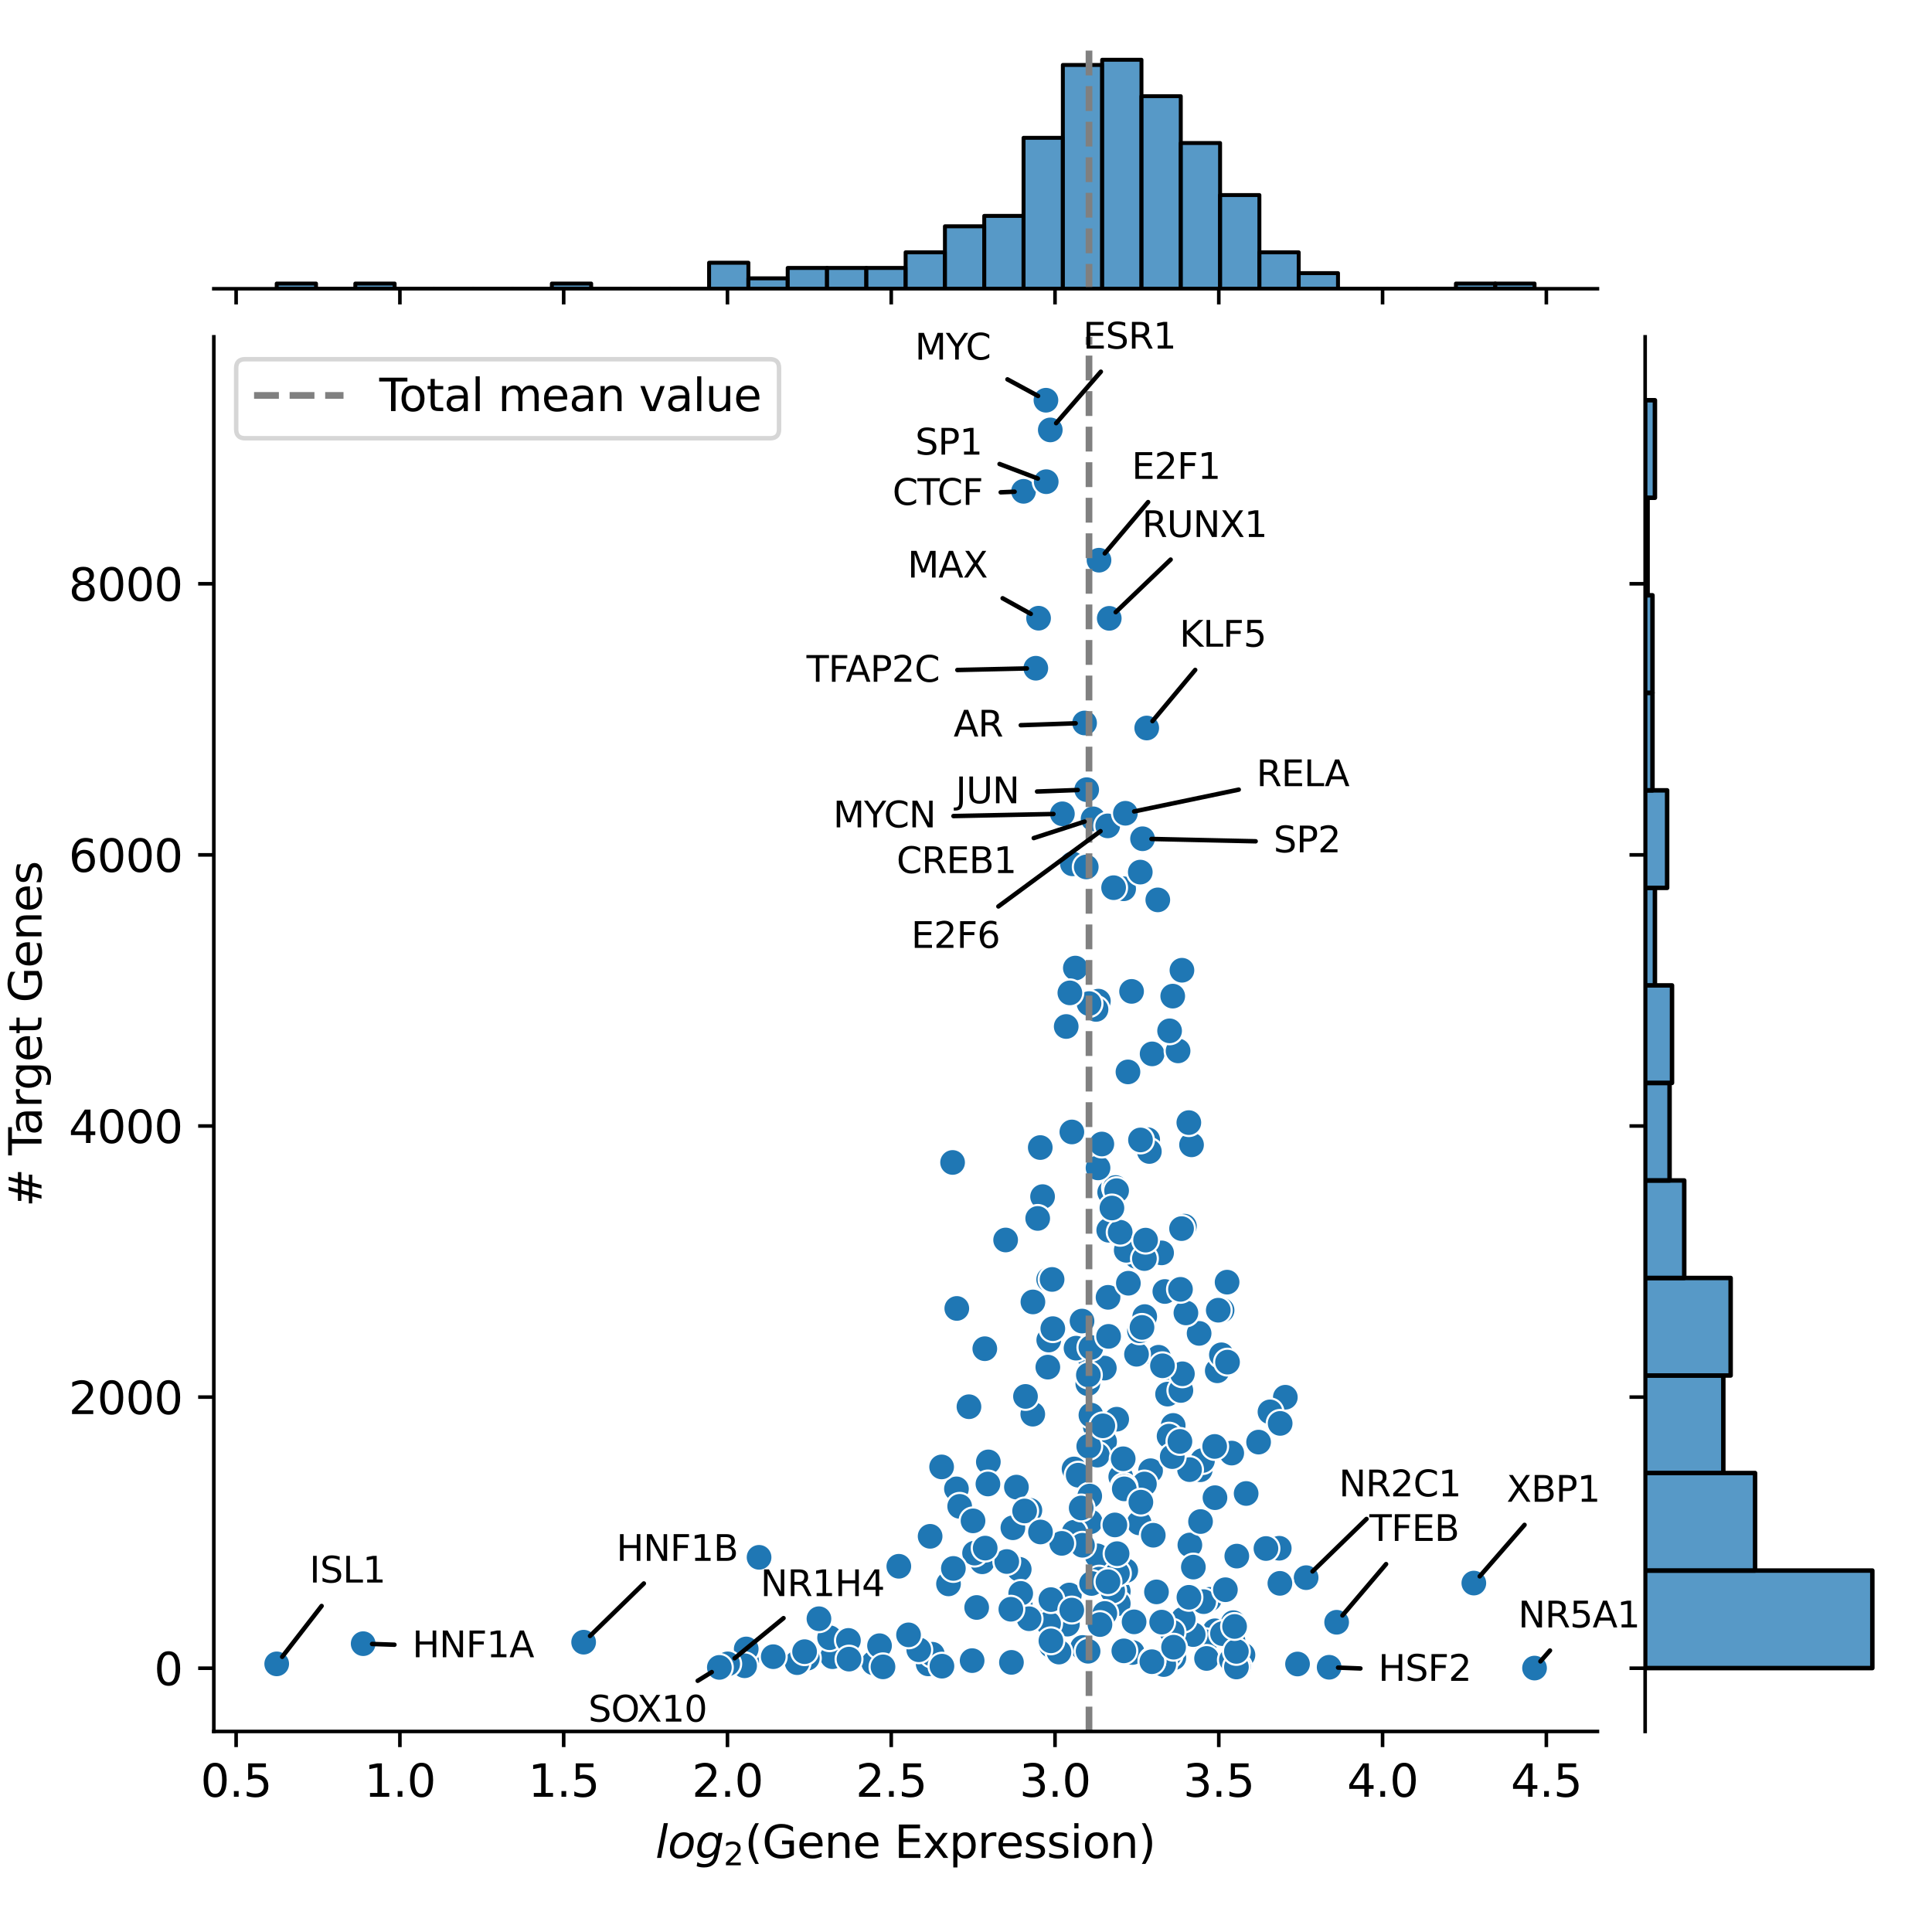 <?xml version="1.0" encoding="utf-8" standalone="no"?>
<!DOCTYPE svg PUBLIC "-//W3C//DTD SVG 1.1//EN"
  "http://www.w3.org/Graphics/SVG/1.1/DTD/svg11.dtd">
<svg xmlns:xlink="http://www.w3.org/1999/xlink" width="432pt" height="432pt" viewBox="0 0 432 432" xmlns="http://www.w3.org/2000/svg" version="1.1">
 <defs>
  <style type="text/css">*{stroke-linejoin: round; stroke-linecap: butt}</style>
 </defs>
 <g id="figure_1">
  <g id="patch_1">
   <path d="M 0 432 
L 432 432 
L 432 0 
L 0 0 
z
" style="fill: #ffffff"/>
  </g>
  <g id="axes_1">
   <g id="patch_2">
    <path d="M 47.81 387.16 
L 357.19 387.16 
L 357.19 75.319 
L 47.81 75.319 
z
" style="fill: #ffffff"/>
   </g>
   <g id="PathCollection_1">
    <defs>
     <path id="m17caf0aaf7" d="M 0 3 
C 0.796 3 1.559 2.684 2.121 2.121 
C 2.684 1.559 3 0.796 3 0 
C 3 -0.796 2.684 -1.559 2.121 -2.121 
C 1.559 -2.684 0.796 -3 0 -3 
C -0.796 -3 -1.559 -2.684 -2.121 -2.121 
C -2.684 -1.559 -3 -0.796 -3 0 
C -3 0.796 -2.684 1.559 -2.121 2.121 
C -1.559 2.684 -0.796 3 0 3 
z
" style="stroke: #ffffff; stroke-width: 0.48"/>
    </defs>
    <g clip-path="url(#p6e9b419054)">
     <use xlink:href="#m17caf0aaf7" x="242.517" y="161.662" style="fill: #1f77b4; stroke: #ffffff; stroke-width: 0.48"/>
     <use xlink:href="#m17caf0aaf7" x="248.127" y="266.596" style="fill: #1f77b4; stroke: #ffffff; stroke-width: 0.48"/>
     <use xlink:href="#m17caf0aaf7" x="277.93" y="370.045" style="fill: #1f77b4; stroke: #ffffff; stroke-width: 0.48"/>
     <use xlink:href="#m17caf0aaf7" x="213.863" y="332.915" style="fill: #1f77b4; stroke: #ffffff; stroke-width: 0.48"/>
     <use xlink:href="#m17caf0aaf7" x="246.154" y="350.435" style="fill: #1f77b4; stroke: #ffffff; stroke-width: 0.48"/>
     <use xlink:href="#m17caf0aaf7" x="254.092" y="280.933" style="fill: #1f77b4; stroke: #ffffff; stroke-width: 0.48"/>
     <use xlink:href="#m17caf0aaf7" x="245.718" y="362.589" style="fill: #1f77b4; stroke: #ffffff; stroke-width: 0.48"/>
     <use xlink:href="#m17caf0aaf7" x="268.383" y="328.641" style="fill: #1f77b4; stroke: #ffffff; stroke-width: 0.48"/>
     <use xlink:href="#m17caf0aaf7" x="250.604" y="330.218" style="fill: #1f77b4; stroke: #ffffff; stroke-width: 0.48"/>
     <use xlink:href="#m17caf0aaf7" x="236.308" y="363.589" style="fill: #1f77b4; stroke: #ffffff; stroke-width: 0.48"/>
     <use xlink:href="#m17caf0aaf7" x="250.05" y="355.83" style="fill: #1f77b4; stroke: #ffffff; stroke-width: 0.48"/>
     <use xlink:href="#m17caf0aaf7" x="166.97" y="371.47" style="fill: #1f77b4; stroke: #ffffff; stroke-width: 0.48"/>
     <use xlink:href="#m17caf0aaf7" x="257.6" y="342.766" style="fill: #1f77b4; stroke: #ffffff; stroke-width: 0.48"/>
     <use xlink:href="#m17caf0aaf7" x="276.923" y="372.652" style="fill: #1f77b4; stroke: #ffffff; stroke-width: 0.48"/>
     <use xlink:href="#m17caf0aaf7" x="238.68" y="363.165" style="fill: #1f77b4; stroke: #ffffff; stroke-width: 0.48"/>
     <use xlink:href="#m17caf0aaf7" x="256.625" y="254.836" style="fill: #1f77b4; stroke: #ffffff; stroke-width: 0.48"/>
     <use xlink:href="#m17caf0aaf7" x="227.903" y="350.889" style="fill: #1f77b4; stroke: #ffffff; stroke-width: 0.48"/>
     <use xlink:href="#m17caf0aaf7" x="247.763" y="290.087" style="fill: #1f77b4; stroke: #ffffff; stroke-width: 0.48"/>
     <use xlink:href="#m17caf0aaf7" x="220.204" y="301.574" style="fill: #1f77b4; stroke: #ffffff; stroke-width: 0.48"/>
     <use xlink:href="#m17caf0aaf7" x="271.668" y="364.65" style="fill: #1f77b4; stroke: #ffffff; stroke-width: 0.48"/>
     <use xlink:href="#m17caf0aaf7" x="243.784" y="340.281" style="fill: #1f77b4; stroke: #ffffff; stroke-width: 0.48"/>
     <use xlink:href="#m17caf0aaf7" x="290.132" y="372.076" style="fill: #1f77b4; stroke: #ffffff; stroke-width: 0.48"/>
     <use xlink:href="#m17caf0aaf7" x="244.417" y="183.092" style="fill: #1f77b4; stroke: #ffffff; stroke-width: 0.48"/>
     <use xlink:href="#m17caf0aaf7" x="256.999" y="257.473" style="fill: #1f77b4; stroke: #ffffff; stroke-width: 0.48"/>
     <use xlink:href="#m17caf0aaf7" x="228.864" y="109.862" style="fill: #1f77b4; stroke: #ffffff; stroke-width: 0.48"/>
     <use xlink:href="#m17caf0aaf7" x="232.605" y="256.594" style="fill: #1f77b4; stroke: #ffffff; stroke-width: 0.48"/>
     <use xlink:href="#m17caf0aaf7" x="275.691" y="366.863" style="fill: #1f77b4; stroke: #ffffff; stroke-width: 0.48"/>
     <use xlink:href="#m17caf0aaf7" x="166.857" y="368.712" style="fill: #1f77b4; stroke: #ffffff; stroke-width: 0.48"/>
     <use xlink:href="#m17caf0aaf7" x="245.741" y="125.26" style="fill: #1f77b4; stroke: #ffffff; stroke-width: 0.48"/>
     <use xlink:href="#m17caf0aaf7" x="272.183" y="306.515" style="fill: #1f77b4; stroke: #ffffff; stroke-width: 0.48"/>
     <use xlink:href="#m17caf0aaf7" x="247.687" y="184.668" style="fill: #1f77b4; stroke: #ffffff; stroke-width: 0.48"/>
     <use xlink:href="#m17caf0aaf7" x="262.473" y="370.682" style="fill: #1f77b4; stroke: #ffffff; stroke-width: 0.48"/>
     <use xlink:href="#m17caf0aaf7" x="261.446" y="370.045" style="fill: #1f77b4; stroke: #ffffff; stroke-width: 0.48"/>
     <use xlink:href="#m17caf0aaf7" x="255.962" y="294.391" style="fill: #1f77b4; stroke: #ffffff; stroke-width: 0.48"/>
     <use xlink:href="#m17caf0aaf7" x="257.273" y="328.854" style="fill: #1f77b4; stroke: #ffffff; stroke-width: 0.48"/>
     <use xlink:href="#m17caf0aaf7" x="251.248" y="198.732" style="fill: #1f77b4; stroke: #ffffff; stroke-width: 0.48"/>
     <use xlink:href="#m17caf0aaf7" x="233.123" y="267.566" style="fill: #1f77b4; stroke: #ffffff; stroke-width: 0.48"/>
     <use xlink:href="#m17caf0aaf7" x="224.862" y="277.266" style="fill: #1f77b4; stroke: #ffffff; stroke-width: 0.48"/>
     <use xlink:href="#m17caf0aaf7" x="263.061" y="310.092" style="fill: #1f77b4; stroke: #ffffff; stroke-width: 0.48"/>
     <use xlink:href="#m17caf0aaf7" x="245.602" y="223.859" style="fill: #1f77b4; stroke: #ffffff; stroke-width: 0.48"/>
     <use xlink:href="#m17caf0aaf7" x="251.825" y="279.569" style="fill: #1f77b4; stroke: #ffffff; stroke-width: 0.48"/>
     <use xlink:href="#m17caf0aaf7" x="275.418" y="324.913" style="fill: #1f77b4; stroke: #ffffff; stroke-width: 0.48"/>
     <use xlink:href="#m17caf0aaf7" x="207.542" y="372.046" style="fill: #1f77b4; stroke: #ffffff; stroke-width: 0.48"/>
     <use xlink:href="#m17caf0aaf7" x="287.403" y="312.425" style="fill: #1f77b4; stroke: #ffffff; stroke-width: 0.48"/>
     <use xlink:href="#m17caf0aaf7" x="283.972" y="315.699" style="fill: #1f77b4; stroke: #ffffff; stroke-width: 0.48"/>
     <use xlink:href="#m17caf0aaf7" x="228.139" y="358.952" style="fill: #1f77b4; stroke: #ffffff; stroke-width: 0.48"/>
     <use xlink:href="#m17caf0aaf7" x="278.64" y="333.946" style="fill: #1f77b4; stroke: #ffffff; stroke-width: 0.48"/>
     <use xlink:href="#m17caf0aaf7" x="239.798" y="193.155" style="fill: #1f77b4; stroke: #ffffff; stroke-width: 0.48"/>
     <use xlink:href="#m17caf0aaf7" x="234.845" y="96.131" style="fill: #1f77b4; stroke: #ffffff; stroke-width: 0.48"/>
     <use xlink:href="#m17caf0aaf7" x="245.335" y="347.889" style="fill: #1f77b4; stroke: #ffffff; stroke-width: 0.48"/>
     <use xlink:href="#m17caf0aaf7" x="269.547" y="367.105" style="fill: #1f77b4; stroke: #ffffff; stroke-width: 0.48"/>
     <use xlink:href="#m17caf0aaf7" x="257.617" y="235.65" style="fill: #1f77b4; stroke: #ffffff; stroke-width: 0.48"/>
     <use xlink:href="#m17caf0aaf7" x="264.842" y="274.174" style="fill: #1f77b4; stroke: #ffffff; stroke-width: 0.48"/>
     <use xlink:href="#m17caf0aaf7" x="273.108" y="302.938" style="fill: #1f77b4; stroke: #ffffff; stroke-width: 0.48"/>
     <use xlink:href="#m17caf0aaf7" x="252.306" y="286.935" style="fill: #1f77b4; stroke: #ffffff; stroke-width: 0.48"/>
     <use xlink:href="#m17caf0aaf7" x="255.894" y="331.824" style="fill: #1f77b4; stroke: #ffffff; stroke-width: 0.48"/>
     <use xlink:href="#m17caf0aaf7" x="245.071" y="225.708" style="fill: #1f77b4; stroke: #ffffff; stroke-width: 0.48"/>
     <use xlink:href="#m17caf0aaf7" x="241.944" y="295.391" style="fill: #1f77b4; stroke: #ffffff; stroke-width: 0.48"/>
     <use xlink:href="#m17caf0aaf7" x="228.235" y="356.284" style="fill: #1f77b4; stroke: #ffffff; stroke-width: 0.48"/>
     <use xlink:href="#m17caf0aaf7" x="219.626" y="349.222" style="fill: #1f77b4; stroke: #ffffff; stroke-width: 0.48"/>
     <use xlink:href="#m17caf0aaf7" x="213.001" y="259.928" style="fill: #1f77b4; stroke: #ffffff; stroke-width: 0.48"/>
     <use xlink:href="#m17caf0aaf7" x="213.942" y="292.572" style="fill: #1f77b4; stroke: #ffffff; stroke-width: 0.48"/>
     <use xlink:href="#m17caf0aaf7" x="212.089" y="354.163" style="fill: #1f77b4; stroke: #ffffff; stroke-width: 0.48"/>
     <use xlink:href="#m17caf0aaf7" x="226.161" y="371.712" style="fill: #1f77b4; stroke: #ffffff; stroke-width: 0.48"/>
     <use xlink:href="#m17caf0aaf7" x="275.768" y="362.831" style="fill: #1f77b4; stroke: #ffffff; stroke-width: 0.48"/>
     <use xlink:href="#m17caf0aaf7" x="271.672" y="334.885" style="fill: #1f77b4; stroke: #ffffff; stroke-width: 0.48"/>
     <use xlink:href="#m17caf0aaf7" x="234.299" y="305.697" style="fill: #1f77b4; stroke: #ffffff; stroke-width: 0.48"/>
     <use xlink:href="#m17caf0aaf7" x="251.333" y="332.4" style="fill: #1f77b4; stroke: #ffffff; stroke-width: 0.48"/>
     <use xlink:href="#m17caf0aaf7" x="249.006" y="198.489" style="fill: #1f77b4; stroke: #ffffff; stroke-width: 0.48"/>
     <use xlink:href="#m17caf0aaf7" x="210.549" y="328.005" style="fill: #1f77b4; stroke: #ffffff; stroke-width: 0.48"/>
     <use xlink:href="#m17caf0aaf7" x="220.995" y="326.883" style="fill: #1f77b4; stroke: #ffffff; stroke-width: 0.48"/>
     <use xlink:href="#m17caf0aaf7" x="234.503" y="299.635" style="fill: #1f77b4; stroke: #ffffff; stroke-width: 0.48"/>
     <use xlink:href="#m17caf0aaf7" x="220.905" y="331.824" style="fill: #1f77b4; stroke: #ffffff; stroke-width: 0.48"/>
     <use xlink:href="#m17caf0aaf7" x="169.73" y="348.222" style="fill: #1f77b4; stroke: #ffffff; stroke-width: 0.48"/>
     <use xlink:href="#m17caf0aaf7" x="186.147" y="370.439" style="fill: #1f77b4; stroke: #ffffff; stroke-width: 0.48"/>
     <use xlink:href="#m17caf0aaf7" x="208.479" y="369.894" style="fill: #1f77b4; stroke: #ffffff; stroke-width: 0.48"/>
     <use xlink:href="#m17caf0aaf7" x="234.482" y="286.086" style="fill: #1f77b4; stroke: #ffffff; stroke-width: 0.48"/>
     <use xlink:href="#m17caf0aaf7" x="240.185" y="342.615" style="fill: #1f77b4; stroke: #ffffff; stroke-width: 0.48"/>
     <use xlink:href="#m17caf0aaf7" x="214.586" y="336.825" style="fill: #1f77b4; stroke: #ffffff; stroke-width: 0.48"/>
     <use xlink:href="#m17caf0aaf7" x="243.604" y="303.423" style="fill: #1f77b4; stroke: #ffffff; stroke-width: 0.48"/>
     <use xlink:href="#m17caf0aaf7" x="242.04" y="345.524" style="fill: #1f77b4; stroke: #ffffff; stroke-width: 0.48"/>
     <use xlink:href="#m17caf0aaf7" x="260.217" y="372.197" style="fill: #1f77b4; stroke: #ffffff; stroke-width: 0.48"/>
     <use xlink:href="#m17caf0aaf7" x="263.422" y="234.983" style="fill: #1f77b4; stroke: #ffffff; stroke-width: 0.48"/>
     <use xlink:href="#m17caf0aaf7" x="210.62" y="372.561" style="fill: #1f77b4; stroke: #ffffff; stroke-width: 0.48"/>
     <use xlink:href="#m17caf0aaf7" x="234.56" y="361.952" style="fill: #1f77b4; stroke: #ffffff; stroke-width: 0.48"/>
     <use xlink:href="#m17caf0aaf7" x="250.048" y="358.558" style="fill: #1f77b4; stroke: #ffffff; stroke-width: 0.48"/>
     <use xlink:href="#m17caf0aaf7" x="81.205" y="367.53" style="fill: #1f77b4; stroke: #ffffff; stroke-width: 0.48"/>
     <use xlink:href="#m17caf0aaf7" x="130.503" y="367.196" style="fill: #1f77b4; stroke: #ffffff; stroke-width: 0.48"/>
     <use xlink:href="#m17caf0aaf7" x="235.253" y="286.086" style="fill: #1f77b4; stroke: #ffffff; stroke-width: 0.48"/>
     <use xlink:href="#m17caf0aaf7" x="226.486" y="341.614" style="fill: #1f77b4; stroke: #ffffff; stroke-width: 0.48"/>
     <use xlink:href="#m17caf0aaf7" x="195.356" y="371.834" style="fill: #1f77b4; stroke: #ffffff; stroke-width: 0.48"/>
     <use xlink:href="#m17caf0aaf7" x="254.716" y="340.523" style="fill: #1f77b4; stroke: #ffffff; stroke-width: 0.48"/>
     <use xlink:href="#m17caf0aaf7" x="286.045" y="346.191" style="fill: #1f77b4; stroke: #ffffff; stroke-width: 0.48"/>
     <use xlink:href="#m17caf0aaf7" x="297.201" y="372.804" style="fill: #1f77b4; stroke: #ffffff; stroke-width: 0.48"/>
     <use xlink:href="#m17caf0aaf7" x="270.41" y="357.618" style="fill: #1f77b4; stroke: #ffffff; stroke-width: 0.48"/>
     <use xlink:href="#m17caf0aaf7" x="281.424" y="322.458" style="fill: #1f77b4; stroke: #ffffff; stroke-width: 0.48"/>
     <use xlink:href="#m17caf0aaf7" x="262.326" y="318.73" style="fill: #1f77b4; stroke: #ffffff; stroke-width: 0.48"/>
     <use xlink:href="#m17caf0aaf7" x="260.462" y="288.783" style="fill: #1f77b4; stroke: #ffffff; stroke-width: 0.48"/>
     <use xlink:href="#m17caf0aaf7" x="61.873" y="372.046" style="fill: #1f77b4; stroke: #ffffff; stroke-width: 0.48"/>
     <use xlink:href="#m17caf0aaf7" x="242.987" y="176.575" style="fill: #1f77b4; stroke: #ffffff; stroke-width: 0.48"/>
     <use xlink:href="#m17caf0aaf7" x="217.918" y="347.282" style="fill: #1f77b4; stroke: #ffffff; stroke-width: 0.48"/>
     <use xlink:href="#m17caf0aaf7" x="239.67" y="253.108" style="fill: #1f77b4; stroke: #ffffff; stroke-width: 0.48"/>
     <use xlink:href="#m17caf0aaf7" x="247.916" y="275.083" style="fill: #1f77b4; stroke: #ffffff; stroke-width: 0.48"/>
     <use xlink:href="#m17caf0aaf7" x="261.525" y="230.497" style="fill: #1f77b4; stroke: #ffffff; stroke-width: 0.48"/>
     <use xlink:href="#m17caf0aaf7" x="268.125" y="298.149" style="fill: #1f77b4; stroke: #ffffff; stroke-width: 0.48"/>
     <use xlink:href="#m17caf0aaf7" x="249.429" y="265.535" style="fill: #1f77b4; stroke: #ffffff; stroke-width: 0.48"/>
     <use xlink:href="#m17caf0aaf7" x="266.058" y="345.464" style="fill: #1f77b4; stroke: #ffffff; stroke-width: 0.48"/>
     <use xlink:href="#m17caf0aaf7" x="255.016" y="254.897" style="fill: #1f77b4; stroke: #ffffff; stroke-width: 0.48"/>
     <use xlink:href="#m17caf0aaf7" x="256.412" y="162.784" style="fill: #1f77b4; stroke: #ffffff; stroke-width: 0.48"/>
     <use xlink:href="#m17caf0aaf7" x="242.888" y="193.852" style="fill: #1f77b4; stroke: #ffffff; stroke-width: 0.48"/>
     <use xlink:href="#m17caf0aaf7" x="205.44" y="368.894" style="fill: #1f77b4; stroke: #ffffff; stroke-width: 0.48"/>
     <use xlink:href="#m17caf0aaf7" x="166.495" y="372.47" style="fill: #1f77b4; stroke: #ffffff; stroke-width: 0.48"/>
     <use xlink:href="#m17caf0aaf7" x="266.799" y="365.499" style="fill: #1f77b4; stroke: #ffffff; stroke-width: 0.48"/>
     <use xlink:href="#m17caf0aaf7" x="253.588" y="362.65" style="fill: #1f77b4; stroke: #ffffff; stroke-width: 0.48"/>
     <use xlink:href="#m17caf0aaf7" x="248.803" y="355.739" style="fill: #1f77b4; stroke: #ffffff; stroke-width: 0.48"/>
     <use xlink:href="#m17caf0aaf7" x="268.88" y="326.58" style="fill: #1f77b4; stroke: #ffffff; stroke-width: 0.48"/>
     <use xlink:href="#m17caf0aaf7" x="251.392" y="332.915" style="fill: #1f77b4; stroke: #ffffff; stroke-width: 0.48"/>
     <use xlink:href="#m17caf0aaf7" x="232.227" y="138.232" style="fill: #1f77b4; stroke: #ffffff; stroke-width: 0.48"/>
     <use xlink:href="#m17caf0aaf7" x="251.721" y="351.192" style="fill: #1f77b4; stroke: #ffffff; stroke-width: 0.48"/>
     <use xlink:href="#m17caf0aaf7" x="239.113" y="356.648" style="fill: #1f77b4; stroke: #ffffff; stroke-width: 0.48"/>
     <use xlink:href="#m17caf0aaf7" x="249.856" y="351.829" style="fill: #1f77b4; stroke: #ffffff; stroke-width: 0.48"/>
     <use xlink:href="#m17caf0aaf7" x="253.186" y="369.5" style="fill: #1f77b4; stroke: #ffffff; stroke-width: 0.48"/>
     <use xlink:href="#m17caf0aaf7" x="257.608" y="371.318" style="fill: #1f77b4; stroke: #ffffff; stroke-width: 0.48"/>
     <use xlink:href="#m17caf0aaf7" x="234.466" y="363.044" style="fill: #1f77b4; stroke: #ffffff; stroke-width: 0.48"/>
     <use xlink:href="#m17caf0aaf7" x="257.874" y="343.281" style="fill: #1f77b4; stroke: #ffffff; stroke-width: 0.48"/>
     <use xlink:href="#m17caf0aaf7" x="196.667" y="367.984" style="fill: #1f77b4; stroke: #ffffff; stroke-width: 0.48"/>
     <use xlink:href="#m17caf0aaf7" x="259.073" y="303.484" style="fill: #1f77b4; stroke: #ffffff; stroke-width: 0.48"/>
     <use xlink:href="#m17caf0aaf7" x="274.478" y="304.575" style="fill: #1f77b4; stroke: #ffffff; stroke-width: 0.48"/>
     <use xlink:href="#m17caf0aaf7" x="274.38" y="286.692" style="fill: #1f77b4; stroke: #ffffff; stroke-width: 0.48"/>
     <use xlink:href="#m17caf0aaf7" x="262.226" y="222.737" style="fill: #1f77b4; stroke: #ffffff; stroke-width: 0.48"/>
     <use xlink:href="#m17caf0aaf7" x="245.523" y="261.141" style="fill: #1f77b4; stroke: #ffffff; stroke-width: 0.48"/>
     <use xlink:href="#m17caf0aaf7" x="230.105" y="361.952" style="fill: #1f77b4; stroke: #ffffff; stroke-width: 0.48"/>
     <use xlink:href="#m17caf0aaf7" x="233.874" y="89.493" style="fill: #1f77b4; stroke: #ffffff; stroke-width: 0.48"/>
     <use xlink:href="#m17caf0aaf7" x="237.554" y="181.97" style="fill: #1f77b4; stroke: #ffffff; stroke-width: 0.48"/>
     <use xlink:href="#m17caf0aaf7" x="234.984" y="357.679" style="fill: #1f77b4; stroke: #ffffff; stroke-width: 0.48"/>
     <use xlink:href="#m17caf0aaf7" x="227.275" y="332.521" style="fill: #1f77b4; stroke: #ffffff; stroke-width: 0.48"/>
     <use xlink:href="#m17caf0aaf7" x="180.521" y="370.773" style="fill: #1f77b4; stroke: #ffffff; stroke-width: 0.48"/>
     <use xlink:href="#m17caf0aaf7" x="254.128" y="302.817" style="fill: #1f77b4; stroke: #ffffff; stroke-width: 0.48"/>
     <use xlink:href="#m17caf0aaf7" x="225.114" y="349.162" style="fill: #1f77b4; stroke: #ffffff; stroke-width: 0.48"/>
     <use xlink:href="#m17caf0aaf7" x="265.985" y="328.611" style="fill: #1f77b4; stroke: #ffffff; stroke-width: 0.48"/>
     <use xlink:href="#m17caf0aaf7" x="266.43" y="255.988" style="fill: #1f77b4; stroke: #ffffff; stroke-width: 0.48"/>
     <use xlink:href="#m17caf0aaf7" x="226.029" y="359.831" style="fill: #1f77b4; stroke: #ffffff; stroke-width: 0.48"/>
     <use xlink:href="#m17caf0aaf7" x="235.067" y="367.984" style="fill: #1f77b4; stroke: #ffffff; stroke-width: 0.48"/>
     <use xlink:href="#m17caf0aaf7" x="240.164" y="328.46" style="fill: #1f77b4; stroke: #ffffff; stroke-width: 0.48"/>
     <use xlink:href="#m17caf0aaf7" x="255.103" y="335.886" style="fill: #1f77b4; stroke: #ffffff; stroke-width: 0.48"/>
     <use xlink:href="#m17caf0aaf7" x="265.173" y="293.572" style="fill: #1f77b4; stroke: #ffffff; stroke-width: 0.48"/>
     <use xlink:href="#m17caf0aaf7" x="263.957" y="288.299" style="fill: #1f77b4; stroke: #ffffff; stroke-width: 0.48"/>
     <use xlink:href="#m17caf0aaf7" x="261.409" y="321.125" style="fill: #1f77b4; stroke: #ffffff; stroke-width: 0.48"/>
     <use xlink:href="#m17caf0aaf7" x="243.237" y="309.394" style="fill: #1f77b4; stroke: #ffffff; stroke-width: 0.48"/>
     <use xlink:href="#m17caf0aaf7" x="249.695" y="317.336" style="fill: #1f77b4; stroke: #ffffff; stroke-width: 0.48"/>
     <use xlink:href="#m17caf0aaf7" x="264.585" y="362.043" style="fill: #1f77b4; stroke: #ffffff; stroke-width: 0.48"/>
     <use xlink:href="#m17caf0aaf7" x="257.56" y="371.561" style="fill: #1f77b4; stroke: #ffffff; stroke-width: 0.48"/>
     <use xlink:href="#m17caf0aaf7" x="247.04" y="360.77" style="fill: #1f77b4; stroke: #ffffff; stroke-width: 0.48"/>
     <use xlink:href="#m17caf0aaf7" x="162.718" y="372.046" style="fill: #1f77b4; stroke: #ffffff; stroke-width: 0.48"/>
     <use xlink:href="#m17caf0aaf7" x="292.053" y="352.768" style="fill: #1f77b4; stroke: #ffffff; stroke-width: 0.48"/>
     <use xlink:href="#m17caf0aaf7" x="286.249" y="318.275" style="fill: #1f77b4; stroke: #ffffff; stroke-width: 0.48"/>
     <use xlink:href="#m17caf0aaf7" x="246.988" y="322.337" style="fill: #1f77b4; stroke: #ffffff; stroke-width: 0.48"/>
     <use xlink:href="#m17caf0aaf7" x="254.799" y="297.573" style="fill: #1f77b4; stroke: #ffffff; stroke-width: 0.48"/>
     <use xlink:href="#m17caf0aaf7" x="244.913" y="319.003" style="fill: #1f77b4; stroke: #ffffff; stroke-width: 0.48"/>
     <use xlink:href="#m17caf0aaf7" x="243.511" y="224.404" style="fill: #1f77b4; stroke: #ffffff; stroke-width: 0.48"/>
     <use xlink:href="#m17caf0aaf7" x="262.077" y="364.953" style="fill: #1f77b4; stroke: #ffffff; stroke-width: 0.48"/>
     <use xlink:href="#m17caf0aaf7" x="343.128" y="372.985" style="fill: #1f77b4; stroke: #ffffff; stroke-width: 0.48"/>
     <use xlink:href="#m17caf0aaf7" x="242.059" y="368.378" style="fill: #1f77b4; stroke: #ffffff; stroke-width: 0.48"/>
     <use xlink:href="#m17caf0aaf7" x="252.216" y="239.681" style="fill: #1f77b4; stroke: #ffffff; stroke-width: 0.48"/>
     <use xlink:href="#m17caf0aaf7" x="185.499" y="366.196" style="fill: #1f77b4; stroke: #ffffff; stroke-width: 0.48"/>
     <use xlink:href="#m17caf0aaf7" x="203.152" y="365.559" style="fill: #1f77b4; stroke: #ffffff; stroke-width: 0.48"/>
     <use xlink:href="#m17caf0aaf7" x="237.414" y="345.1" style="fill: #1f77b4; stroke: #ffffff; stroke-width: 0.48"/>
     <use xlink:href="#m17caf0aaf7" x="235.412" y="297.088" style="fill: #1f77b4; stroke: #ffffff; stroke-width: 0.48"/>
     <use xlink:href="#m17caf0aaf7" x="264.285" y="216.948" style="fill: #1f77b4; stroke: #ffffff; stroke-width: 0.48"/>
     <use xlink:href="#m17caf0aaf7" x="262.412" y="368.318" style="fill: #1f77b4; stroke: #ffffff; stroke-width: 0.48"/>
     <use xlink:href="#m17caf0aaf7" x="273.356" y="365.287" style="fill: #1f77b4; stroke: #ffffff; stroke-width: 0.48"/>
     <use xlink:href="#m17caf0aaf7" x="240.603" y="301.453" style="fill: #1f77b4; stroke: #ffffff; stroke-width: 0.48"/>
     <use xlink:href="#m17caf0aaf7" x="261.071" y="311.728" style="fill: #1f77b4; stroke: #ffffff; stroke-width: 0.48"/>
     <use xlink:href="#m17caf0aaf7" x="230.286" y="337.704" style="fill: #1f77b4; stroke: #ffffff; stroke-width: 0.48"/>
     <use xlink:href="#m17caf0aaf7" x="189.711" y="366.802" style="fill: #1f77b4; stroke: #ffffff; stroke-width: 0.48"/>
     <use xlink:href="#m17caf0aaf7" x="246.931" y="305.909" style="fill: #1f77b4; stroke: #ffffff; stroke-width: 0.48"/>
     <use xlink:href="#m17caf0aaf7" x="241.081" y="329.854" style="fill: #1f77b4; stroke: #ffffff; stroke-width: 0.48"/>
     <use xlink:href="#m17caf0aaf7" x="197.439" y="372.713" style="fill: #1f77b4; stroke: #ffffff; stroke-width: 0.48"/>
     <use xlink:href="#m17caf0aaf7" x="276.552" y="347.949" style="fill: #1f77b4; stroke: #ffffff; stroke-width: 0.48"/>
     <use xlink:href="#m17caf0aaf7" x="243.364" y="307.455" style="fill: #1f77b4; stroke: #ffffff; stroke-width: 0.48"/>
     <use xlink:href="#m17caf0aaf7" x="265.827" y="251.017" style="fill: #1f77b4; stroke: #ffffff; stroke-width: 0.48"/>
     <use xlink:href="#m17caf0aaf7" x="245.79" y="353.102" style="fill: #1f77b4; stroke: #ffffff; stroke-width: 0.48"/>
     <use xlink:href="#m17caf0aaf7" x="269.789" y="370.833" style="fill: #1f77b4; stroke: #ffffff; stroke-width: 0.48"/>
     <use xlink:href="#m17caf0aaf7" x="243.927" y="301.302" style="fill: #1f77b4; stroke: #ffffff; stroke-width: 0.48"/>
     <use xlink:href="#m17caf0aaf7" x="275.34" y="371.167" style="fill: #1f77b4; stroke: #ffffff; stroke-width: 0.48"/>
     <use xlink:href="#m17caf0aaf7" x="272.768" y="292.936" style="fill: #1f77b4; stroke: #ffffff; stroke-width: 0.48"/>
     <use xlink:href="#m17caf0aaf7" x="271.603" y="323.428" style="fill: #1f77b4; stroke: #ffffff; stroke-width: 0.48"/>
     <use xlink:href="#m17caf0aaf7" x="251.642" y="181.849" style="fill: #1f77b4; stroke: #ffffff; stroke-width: 0.48"/>
     <use xlink:href="#m17caf0aaf7" x="262.116" y="325.701" style="fill: #1f77b4; stroke: #ffffff; stroke-width: 0.48"/>
     <use xlink:href="#m17caf0aaf7" x="258.888" y="201.217" style="fill: #1f77b4; stroke: #ffffff; stroke-width: 0.48"/>
     <use xlink:href="#m17caf0aaf7" x="200.979" y="350.222" style="fill: #1f77b4; stroke: #ffffff; stroke-width: 0.48"/>
     <use xlink:href="#m17caf0aaf7" x="178.239" y="371.773" style="fill: #1f77b4; stroke: #ffffff; stroke-width: 0.48"/>
     <use xlink:href="#m17caf0aaf7" x="243.666" y="334.522" style="fill: #1f77b4; stroke: #ffffff; stroke-width: 0.48"/>
     <use xlink:href="#m17caf0aaf7" x="273.26" y="292.966" style="fill: #1f77b4; stroke: #ffffff; stroke-width: 0.48"/>
     <use xlink:href="#m17caf0aaf7" x="248.032" y="138.263" style="fill: #1f77b4; stroke: #ffffff; stroke-width: 0.48"/>
     <use xlink:href="#m17caf0aaf7" x="255.355" y="296.816" style="fill: #1f77b4; stroke: #ffffff; stroke-width: 0.48"/>
     <use xlink:href="#m17caf0aaf7" x="245.361" y="325.368" style="fill: #1f77b4; stroke: #ffffff; stroke-width: 0.48"/>
     <use xlink:href="#m17caf0aaf7" x="254.971" y="195.004" style="fill: #1f77b4; stroke: #ffffff; stroke-width: 0.48"/>
     <use xlink:href="#m17caf0aaf7" x="229.109" y="337.856" style="fill: #1f77b4; stroke: #ffffff; stroke-width: 0.48"/>
     <use xlink:href="#m17caf0aaf7" x="218.388" y="359.437" style="fill: #1f77b4; stroke: #ffffff; stroke-width: 0.48"/>
     <use xlink:href="#m17caf0aaf7" x="179.908" y="369.318" style="fill: #1f77b4; stroke: #ffffff; stroke-width: 0.48"/>
     <use xlink:href="#m17caf0aaf7" x="172.9" y="370.439" style="fill: #1f77b4; stroke: #ffffff; stroke-width: 0.48"/>
     <use xlink:href="#m17caf0aaf7" x="183.119" y="361.952" style="fill: #1f77b4; stroke: #ffffff; stroke-width: 0.48"/>
     <use xlink:href="#m17caf0aaf7" x="236.783" y="369.409" style="fill: #1f77b4; stroke: #ffffff; stroke-width: 0.48"/>
     <use xlink:href="#m17caf0aaf7" x="241.756" y="337.189" style="fill: #1f77b4; stroke: #ffffff; stroke-width: 0.48"/>
     <use xlink:href="#m17caf0aaf7" x="234.987" y="366.893" style="fill: #1f77b4; stroke: #ffffff; stroke-width: 0.48"/>
     <use xlink:href="#m17caf0aaf7" x="207.979" y="343.524" style="fill: #1f77b4; stroke: #ffffff; stroke-width: 0.48"/>
     <use xlink:href="#m17caf0aaf7" x="160.848" y="372.834" style="fill: #1f77b4; stroke: #ffffff; stroke-width: 0.48"/>
     <use xlink:href="#m17caf0aaf7" x="232.653" y="342.554" style="fill: #1f77b4; stroke: #ffffff; stroke-width: 0.48"/>
     <use xlink:href="#m17caf0aaf7" x="259.752" y="362.71" style="fill: #1f77b4; stroke: #ffffff; stroke-width: 0.48"/>
     <use xlink:href="#m17caf0aaf7" x="243.931" y="316.426" style="fill: #1f77b4; stroke: #ffffff; stroke-width: 0.48"/>
     <use xlink:href="#m17caf0aaf7" x="243.301" y="369.227" style="fill: #1f77b4; stroke: #ffffff; stroke-width: 0.48"/>
     <use xlink:href="#m17caf0aaf7" x="245.952" y="363.256" style="fill: #1f77b4; stroke: #ffffff; stroke-width: 0.48"/>
     <use xlink:href="#m17caf0aaf7" x="276.467" y="372.743" style="fill: #1f77b4; stroke: #ffffff; stroke-width: 0.48"/>
     <use xlink:href="#m17caf0aaf7" x="233.937" y="107.71" style="fill: #1f77b4; stroke: #ffffff; stroke-width: 0.48"/>
     <use xlink:href="#m17caf0aaf7" x="255.475" y="187.547" style="fill: #1f77b4; stroke: #ffffff; stroke-width: 0.48"/>
     <use xlink:href="#m17caf0aaf7" x="259.734" y="280.145" style="fill: #1f77b4; stroke: #ffffff; stroke-width: 0.48"/>
     <use xlink:href="#m17caf0aaf7" x="246.372" y="255.806" style="fill: #1f77b4; stroke: #ffffff; stroke-width: 0.48"/>
     <use xlink:href="#m17caf0aaf7" x="269.14" y="358.133" style="fill: #1f77b4; stroke: #ffffff; stroke-width: 0.48"/>
     <use xlink:href="#m17caf0aaf7" x="240.45" y="216.463" style="fill: #1f77b4; stroke: #ffffff; stroke-width: 0.48"/>
     <use xlink:href="#m17caf0aaf7" x="244.076" y="354.072" style="fill: #1f77b4; stroke: #ffffff; stroke-width: 0.48"/>
     <use xlink:href="#m17caf0aaf7" x="274.002" y="355.466" style="fill: #1f77b4; stroke: #ffffff; stroke-width: 0.48"/>
     <use xlink:href="#m17caf0aaf7" x="272.406" y="292.966" style="fill: #1f77b4; stroke: #ffffff; stroke-width: 0.48"/>
     <use xlink:href="#m17caf0aaf7" x="268.443" y="340.22" style="fill: #1f77b4; stroke: #ffffff; stroke-width: 0.48"/>
     <use xlink:href="#m17caf0aaf7" x="276.455" y="369.257" style="fill: #1f77b4; stroke: #ffffff; stroke-width: 0.48"/>
     <use xlink:href="#m17caf0aaf7" x="255.892" y="281.418" style="fill: #1f77b4; stroke: #ffffff; stroke-width: 0.48"/>
     <use xlink:href="#m17caf0aaf7" x="258.592" y="355.951" style="fill: #1f77b4; stroke: #ffffff; stroke-width: 0.48"/>
     <use xlink:href="#m17caf0aaf7" x="265.848" y="357.163" style="fill: #1f77b4; stroke: #ffffff; stroke-width: 0.48"/>
     <use xlink:href="#m17caf0aaf7" x="263.834" y="322.307" style="fill: #1f77b4; stroke: #ffffff; stroke-width: 0.48"/>
     <use xlink:href="#m17caf0aaf7" x="217.372" y="371.318" style="fill: #1f77b4; stroke: #ffffff; stroke-width: 0.48"/>
     <use xlink:href="#m17caf0aaf7" x="249.783" y="347.404" style="fill: #1f77b4; stroke: #ffffff; stroke-width: 0.48"/>
     <use xlink:href="#m17caf0aaf7" x="220.292" y="346.161" style="fill: #1f77b4; stroke: #ffffff; stroke-width: 0.48"/>
     <use xlink:href="#m17caf0aaf7" x="264.049" y="310.91" style="fill: #1f77b4; stroke: #ffffff; stroke-width: 0.48"/>
     <use xlink:href="#m17caf0aaf7" x="266.838" y="350.404" style="fill: #1f77b4; stroke: #ffffff; stroke-width: 0.48"/>
     <use xlink:href="#m17caf0aaf7" x="230.964" y="291.117" style="fill: #1f77b4; stroke: #ffffff; stroke-width: 0.48"/>
     <use xlink:href="#m17caf0aaf7" x="250.478" y="275.538" style="fill: #1f77b4; stroke: #ffffff; stroke-width: 0.48"/>
     <use xlink:href="#m17caf0aaf7" x="216.662" y="314.547" style="fill: #1f77b4; stroke: #ffffff; stroke-width: 0.48"/>
     <use xlink:href="#m17caf0aaf7" x="247.747" y="353.678" style="fill: #1f77b4; stroke: #ffffff; stroke-width: 0.48"/>
     <use xlink:href="#m17caf0aaf7" x="251.293" y="369.136" style="fill: #1f77b4; stroke: #ffffff; stroke-width: 0.48"/>
     <use xlink:href="#m17caf0aaf7" x="247.882" y="298.816" style="fill: #1f77b4; stroke: #ffffff; stroke-width: 0.48"/>
     <use xlink:href="#m17caf0aaf7" x="213.177" y="350.707" style="fill: #1f77b4; stroke: #ffffff; stroke-width: 0.48"/>
     <use xlink:href="#m17caf0aaf7" x="243.448" y="323.398" style="fill: #1f77b4; stroke: #ffffff; stroke-width: 0.48"/>
     <use xlink:href="#m17caf0aaf7" x="217.572" y="340.068" style="fill: #1f77b4; stroke: #ffffff; stroke-width: 0.48"/>
     <use xlink:href="#m17caf0aaf7" x="238.406" y="229.527" style="fill: #1f77b4; stroke: #ffffff; stroke-width: 0.48"/>
     <use xlink:href="#m17caf0aaf7" x="231.609" y="149.417" style="fill: #1f77b4; stroke: #ffffff; stroke-width: 0.48"/>
     <use xlink:href="#m17caf0aaf7" x="232.032" y="272.446" style="fill: #1f77b4; stroke: #ffffff; stroke-width: 0.48"/>
     <use xlink:href="#m17caf0aaf7" x="264.389" y="307.182" style="fill: #1f77b4; stroke: #ffffff; stroke-width: 0.48"/>
     <use xlink:href="#m17caf0aaf7" x="259.929" y="305.394" style="fill: #1f77b4; stroke: #ffffff; stroke-width: 0.48"/>
     <use xlink:href="#m17caf0aaf7" x="298.876" y="362.741" style="fill: #1f77b4; stroke: #ffffff; stroke-width: 0.48"/>
     <use xlink:href="#m17caf0aaf7" x="256.157" y="277.296" style="fill: #1f77b4; stroke: #ffffff; stroke-width: 0.48"/>
     <use xlink:href="#m17caf0aaf7" x="239.647" y="360.013" style="fill: #1f77b4; stroke: #ffffff; stroke-width: 0.48"/>
     <use xlink:href="#m17caf0aaf7" x="264.199" y="274.72" style="fill: #1f77b4; stroke: #ffffff; stroke-width: 0.48"/>
     <use xlink:href="#m17caf0aaf7" x="246.59" y="318.821" style="fill: #1f77b4; stroke: #ffffff; stroke-width: 0.48"/>
     <use xlink:href="#m17caf0aaf7" x="189.841" y="370.985" style="fill: #1f77b4; stroke: #ffffff; stroke-width: 0.48"/>
     <use xlink:href="#m17caf0aaf7" x="249.293" y="340.978" style="fill: #1f77b4; stroke: #ffffff; stroke-width: 0.48"/>
     <use xlink:href="#m17caf0aaf7" x="249.677" y="266.233" style="fill: #1f77b4; stroke: #ffffff; stroke-width: 0.48"/>
     <use xlink:href="#m17caf0aaf7" x="253.022" y="221.677" style="fill: #1f77b4; stroke: #ffffff; stroke-width: 0.48"/>
     <use xlink:href="#m17caf0aaf7" x="251.149" y="326.186" style="fill: #1f77b4; stroke: #ffffff; stroke-width: 0.48"/>
     <use xlink:href="#m17caf0aaf7" x="230.931" y="316.214" style="fill: #1f77b4; stroke: #ffffff; stroke-width: 0.48"/>
     <use xlink:href="#m17caf0aaf7" x="329.553" y="353.981" style="fill: #1f77b4; stroke: #ffffff; stroke-width: 0.48"/>
     <use xlink:href="#m17caf0aaf7" x="239.224" y="222.01" style="fill: #1f77b4; stroke: #ffffff; stroke-width: 0.48"/>
     <use xlink:href="#m17caf0aaf7" x="286.186" y="354.041" style="fill: #1f77b4; stroke: #ffffff; stroke-width: 0.48"/>
     <use xlink:href="#m17caf0aaf7" x="283.069" y="346.252" style="fill: #1f77b4; stroke: #ffffff; stroke-width: 0.48"/>
     <use xlink:href="#m17caf0aaf7" x="248.629" y="270.112" style="fill: #1f77b4; stroke: #ffffff; stroke-width: 0.48"/>
     <use xlink:href="#m17caf0aaf7" x="229.301" y="312.244" style="fill: #1f77b4; stroke: #ffffff; stroke-width: 0.48"/>
     <use xlink:href="#m17caf0aaf7" x="276.055" y="363.68" style="fill: #1f77b4; stroke: #ffffff; stroke-width: 0.48"/>
    </g>
   </g>
   <g id="matplotlib.axis_1">
    <g id="xtick_1">
     <g id="line2d_1">
      <defs>
       <path id="ma23b3440de" d="M 0 0 
L 0 3.5 
" style="stroke: #000000; stroke-width: 0.8"/>
      </defs>
      <g>
       <use xlink:href="#ma23b3440de" x="52.797" y="387.16" style="stroke: #000000; stroke-width: 0.8"/>
      </g>
     </g>
     <g id="text_1">
      <!-- 0.5 -->
      <g transform="translate(44.846 401.758) scale(0.1 -0.1)">
       <defs>
        <path id="DejaVuSans-30" d="M 2034 4250 
Q 1547 4250 1301 3770 
Q 1056 3291 1056 2328 
Q 1056 1369 1301 889 
Q 1547 409 2034 409 
Q 2525 409 2770 889 
Q 3016 1369 3016 2328 
Q 3016 3291 2770 3770 
Q 2525 4250 2034 4250 
z
M 2034 4750 
Q 2819 4750 3233 4129 
Q 3647 3509 3647 2328 
Q 3647 1150 3233 529 
Q 2819 -91 2034 -91 
Q 1250 -91 836 529 
Q 422 1150 422 2328 
Q 422 3509 836 4129 
Q 1250 4750 2034 4750 
z
" transform="scale(0.016)"/>
        <path id="DejaVuSans-2e" d="M 684 794 
L 1344 794 
L 1344 0 
L 684 0 
L 684 794 
z
" transform="scale(0.016)"/>
        <path id="DejaVuSans-35" d="M 691 4666 
L 3169 4666 
L 3169 4134 
L 1269 4134 
L 1269 2991 
Q 1406 3038 1543 3061 
Q 1681 3084 1819 3084 
Q 2600 3084 3056 2656 
Q 3513 2228 3513 1497 
Q 3513 744 3044 326 
Q 2575 -91 1722 -91 
Q 1428 -91 1123 -41 
Q 819 9 494 109 
L 494 744 
Q 775 591 1075 516 
Q 1375 441 1709 441 
Q 2250 441 2565 725 
Q 2881 1009 2881 1497 
Q 2881 1984 2565 2268 
Q 2250 2553 1709 2553 
Q 1456 2553 1204 2497 
Q 953 2441 691 2322 
L 691 4666 
z
" transform="scale(0.016)"/>
       </defs>
       <use xlink:href="#DejaVuSans-30"/>
       <use xlink:href="#DejaVuSans-2e" x="63.623"/>
       <use xlink:href="#DejaVuSans-35" x="95.41"/>
      </g>
     </g>
    </g>
    <g id="xtick_2">
     <g id="line2d_2">
      <g>
       <use xlink:href="#ma23b3440de" x="89.418" y="387.16" style="stroke: #000000; stroke-width: 0.8"/>
      </g>
     </g>
     <g id="text_2">
      <!-- 1.0 -->
      <g transform="translate(81.467 401.758) scale(0.1 -0.1)">
       <defs>
        <path id="DejaVuSans-31" d="M 794 531 
L 1825 531 
L 1825 4091 
L 703 3866 
L 703 4441 
L 1819 4666 
L 2450 4666 
L 2450 531 
L 3481 531 
L 3481 0 
L 794 0 
L 794 531 
z
" transform="scale(0.016)"/>
       </defs>
       <use xlink:href="#DejaVuSans-31"/>
       <use xlink:href="#DejaVuSans-2e" x="63.623"/>
       <use xlink:href="#DejaVuSans-30" x="95.41"/>
      </g>
     </g>
    </g>
    <g id="xtick_3">
     <g id="line2d_3">
      <g>
       <use xlink:href="#ma23b3440de" x="126.04" y="387.16" style="stroke: #000000; stroke-width: 0.8"/>
      </g>
     </g>
     <g id="text_3">
      <!-- 1.5 -->
      <g transform="translate(118.088 401.758) scale(0.1 -0.1)">
       <use xlink:href="#DejaVuSans-31"/>
       <use xlink:href="#DejaVuSans-2e" x="63.623"/>
       <use xlink:href="#DejaVuSans-35" x="95.41"/>
      </g>
     </g>
    </g>
    <g id="xtick_4">
     <g id="line2d_4">
      <g>
       <use xlink:href="#ma23b3440de" x="162.661" y="387.16" style="stroke: #000000; stroke-width: 0.8"/>
      </g>
     </g>
     <g id="text_4">
      <!-- 2.0 -->
      <g transform="translate(154.709 401.758) scale(0.1 -0.1)">
       <defs>
        <path id="DejaVuSans-32" d="M 1228 531 
L 3431 531 
L 3431 0 
L 469 0 
L 469 531 
Q 828 903 1448 1529 
Q 2069 2156 2228 2338 
Q 2531 2678 2651 2914 
Q 2772 3150 2772 3378 
Q 2772 3750 2511 3984 
Q 2250 4219 1831 4219 
Q 1534 4219 1204 4116 
Q 875 4013 500 3803 
L 500 4441 
Q 881 4594 1212 4672 
Q 1544 4750 1819 4750 
Q 2544 4750 2975 4387 
Q 3406 4025 3406 3419 
Q 3406 3131 3298 2873 
Q 3191 2616 2906 2266 
Q 2828 2175 2409 1742 
Q 1991 1309 1228 531 
z
" transform="scale(0.016)"/>
       </defs>
       <use xlink:href="#DejaVuSans-32"/>
       <use xlink:href="#DejaVuSans-2e" x="63.623"/>
       <use xlink:href="#DejaVuSans-30" x="95.41"/>
      </g>
     </g>
    </g>
    <g id="xtick_5">
     <g id="line2d_5">
      <g>
       <use xlink:href="#ma23b3440de" x="199.282" y="387.16" style="stroke: #000000; stroke-width: 0.8"/>
      </g>
     </g>
     <g id="text_5">
      <!-- 2.5 -->
      <g transform="translate(191.33 401.758) scale(0.1 -0.1)">
       <use xlink:href="#DejaVuSans-32"/>
       <use xlink:href="#DejaVuSans-2e" x="63.623"/>
       <use xlink:href="#DejaVuSans-35" x="95.41"/>
      </g>
     </g>
    </g>
    <g id="xtick_6">
     <g id="line2d_6">
      <g>
       <use xlink:href="#ma23b3440de" x="235.903" y="387.16" style="stroke: #000000; stroke-width: 0.8"/>
      </g>
     </g>
     <g id="text_6">
      <!-- 3.0 -->
      <g transform="translate(227.952 401.758) scale(0.1 -0.1)">
       <defs>
        <path id="DejaVuSans-33" d="M 2597 2516 
Q 3050 2419 3304 2112 
Q 3559 1806 3559 1356 
Q 3559 666 3084 287 
Q 2609 -91 1734 -91 
Q 1441 -91 1130 -33 
Q 819 25 488 141 
L 488 750 
Q 750 597 1062 519 
Q 1375 441 1716 441 
Q 2309 441 2620 675 
Q 2931 909 2931 1356 
Q 2931 1769 2642 2001 
Q 2353 2234 1838 2234 
L 1294 2234 
L 1294 2753 
L 1863 2753 
Q 2328 2753 2575 2939 
Q 2822 3125 2822 3475 
Q 2822 3834 2567 4026 
Q 2313 4219 1838 4219 
Q 1578 4219 1281 4162 
Q 984 4106 628 3988 
L 628 4550 
Q 988 4650 1302 4700 
Q 1616 4750 1894 4750 
Q 2613 4750 3031 4423 
Q 3450 4097 3450 3541 
Q 3450 3153 3228 2886 
Q 3006 2619 2597 2516 
z
" transform="scale(0.016)"/>
       </defs>
       <use xlink:href="#DejaVuSans-33"/>
       <use xlink:href="#DejaVuSans-2e" x="63.623"/>
       <use xlink:href="#DejaVuSans-30" x="95.41"/>
      </g>
     </g>
    </g>
    <g id="xtick_7">
     <g id="line2d_7">
      <g>
       <use xlink:href="#ma23b3440de" x="272.524" y="387.16" style="stroke: #000000; stroke-width: 0.8"/>
      </g>
     </g>
     <g id="text_7">
      <!-- 3.5 -->
      <g transform="translate(264.573 401.758) scale(0.1 -0.1)">
       <use xlink:href="#DejaVuSans-33"/>
       <use xlink:href="#DejaVuSans-2e" x="63.623"/>
       <use xlink:href="#DejaVuSans-35" x="95.41"/>
      </g>
     </g>
    </g>
    <g id="xtick_8">
     <g id="line2d_8">
      <g>
       <use xlink:href="#ma23b3440de" x="309.146" y="387.16" style="stroke: #000000; stroke-width: 0.8"/>
      </g>
     </g>
     <g id="text_8">
      <!-- 4.0 -->
      <g transform="translate(301.194 401.758) scale(0.1 -0.1)">
       <defs>
        <path id="DejaVuSans-34" d="M 2419 4116 
L 825 1625 
L 2419 1625 
L 2419 4116 
z
M 2253 4666 
L 3047 4666 
L 3047 1625 
L 3713 1625 
L 3713 1100 
L 3047 1100 
L 3047 0 
L 2419 0 
L 2419 1100 
L 313 1100 
L 313 1709 
L 2253 4666 
z
" transform="scale(0.016)"/>
       </defs>
       <use xlink:href="#DejaVuSans-34"/>
       <use xlink:href="#DejaVuSans-2e" x="63.623"/>
       <use xlink:href="#DejaVuSans-30" x="95.41"/>
      </g>
     </g>
    </g>
    <g id="xtick_9">
     <g id="line2d_9">
      <g>
       <use xlink:href="#ma23b3440de" x="345.767" y="387.16" style="stroke: #000000; stroke-width: 0.8"/>
      </g>
     </g>
     <g id="text_9">
      <!-- 4.5 -->
      <g transform="translate(337.815 401.758) scale(0.1 -0.1)">
       <use xlink:href="#DejaVuSans-34"/>
       <use xlink:href="#DejaVuSans-2e" x="63.623"/>
       <use xlink:href="#DejaVuSans-35" x="95.41"/>
      </g>
     </g>
    </g>
    <g id="text_10">
     <!-- $log_2$(Gene Expression) -->
     <g transform="translate(146.55 415.438) scale(0.1 -0.1)">
      <defs>
       <path id="DejaVuSans-Oblique-6c" d="M 1172 4863 
L 1747 4863 
L 800 0 
L 225 0 
L 1172 4863 
z
" transform="scale(0.016)"/>
       <path id="DejaVuSans-Oblique-6f" d="M 1625 -91 
Q 1009 -91 651 289 
Q 294 669 294 1325 
Q 294 1706 417 2101 
Q 541 2497 738 2766 
Q 1047 3184 1428 3384 
Q 1809 3584 2291 3584 
Q 2888 3584 3255 3212 
Q 3622 2841 3622 2241 
Q 3622 1825 3500 1412 
Q 3378 1000 3181 728 
Q 2875 309 2494 109 
Q 2113 -91 1625 -91 
z
M 891 1344 
Q 891 869 1089 633 
Q 1288 397 1691 397 
Q 2269 397 2648 901 
Q 3028 1406 3028 2181 
Q 3028 2634 2825 2865 
Q 2622 3097 2228 3097 
Q 1903 3097 1650 2945 
Q 1397 2794 1197 2484 
Q 1050 2253 970 1956 
Q 891 1659 891 1344 
z
" transform="scale(0.016)"/>
       <path id="DejaVuSans-Oblique-67" d="M 3816 3500 
L 3219 434 
Q 3047 -456 2561 -893 
Q 2075 -1331 1253 -1331 
Q 950 -1331 690 -1286 
Q 431 -1241 206 -1147 
L 313 -588 
Q 525 -725 762 -790 
Q 1000 -856 1269 -856 
Q 1816 -856 2167 -557 
Q 2519 -259 2631 300 
L 2681 563 
Q 2441 288 2122 144 
Q 1803 0 1434 0 
Q 903 0 598 351 
Q 294 703 294 1319 
Q 294 1803 478 2267 
Q 663 2731 997 3091 
Q 1219 3328 1514 3456 
Q 1809 3584 2131 3584 
Q 2484 3584 2746 3420 
Q 3009 3256 3138 2956 
L 3238 3500 
L 3816 3500 
z
M 2950 2216 
Q 2950 2641 2750 2872 
Q 2550 3103 2181 3103 
Q 1953 3103 1747 3012 
Q 1541 2922 1394 2759 
Q 1156 2491 1023 2127 
Q 891 1763 891 1375 
Q 891 944 1092 712 
Q 1294 481 1672 481 
Q 2219 481 2584 976 
Q 2950 1472 2950 2216 
z
" transform="scale(0.016)"/>
       <path id="DejaVuSans-28" d="M 1984 4856 
Q 1566 4138 1362 3434 
Q 1159 2731 1159 2009 
Q 1159 1288 1364 580 
Q 1569 -128 1984 -844 
L 1484 -844 
Q 1016 -109 783 600 
Q 550 1309 550 2009 
Q 550 2706 781 3412 
Q 1013 4119 1484 4856 
L 1984 4856 
z
" transform="scale(0.016)"/>
       <path id="DejaVuSans-47" d="M 3809 666 
L 3809 1919 
L 2778 1919 
L 2778 2438 
L 4434 2438 
L 4434 434 
Q 4069 175 3628 42 
Q 3188 -91 2688 -91 
Q 1594 -91 976 548 
Q 359 1188 359 2328 
Q 359 3472 976 4111 
Q 1594 4750 2688 4750 
Q 3144 4750 3555 4637 
Q 3966 4525 4313 4306 
L 4313 3634 
Q 3963 3931 3569 4081 
Q 3175 4231 2741 4231 
Q 1884 4231 1454 3753 
Q 1025 3275 1025 2328 
Q 1025 1384 1454 906 
Q 1884 428 2741 428 
Q 3075 428 3337 486 
Q 3600 544 3809 666 
z
" transform="scale(0.016)"/>
       <path id="DejaVuSans-65" d="M 3597 1894 
L 3597 1613 
L 953 1613 
Q 991 1019 1311 708 
Q 1631 397 2203 397 
Q 2534 397 2845 478 
Q 3156 559 3463 722 
L 3463 178 
Q 3153 47 2828 -22 
Q 2503 -91 2169 -91 
Q 1331 -91 842 396 
Q 353 884 353 1716 
Q 353 2575 817 3079 
Q 1281 3584 2069 3584 
Q 2775 3584 3186 3129 
Q 3597 2675 3597 1894 
z
M 3022 2063 
Q 3016 2534 2758 2815 
Q 2500 3097 2075 3097 
Q 1594 3097 1305 2825 
Q 1016 2553 972 2059 
L 3022 2063 
z
" transform="scale(0.016)"/>
       <path id="DejaVuSans-6e" d="M 3513 2113 
L 3513 0 
L 2938 0 
L 2938 2094 
Q 2938 2591 2744 2837 
Q 2550 3084 2163 3084 
Q 1697 3084 1428 2787 
Q 1159 2491 1159 1978 
L 1159 0 
L 581 0 
L 581 3500 
L 1159 3500 
L 1159 2956 
Q 1366 3272 1645 3428 
Q 1925 3584 2291 3584 
Q 2894 3584 3203 3211 
Q 3513 2838 3513 2113 
z
" transform="scale(0.016)"/>
       <path id="DejaVuSans-20" transform="scale(0.016)"/>
       <path id="DejaVuSans-45" d="M 628 4666 
L 3578 4666 
L 3578 4134 
L 1259 4134 
L 1259 2753 
L 3481 2753 
L 3481 2222 
L 1259 2222 
L 1259 531 
L 3634 531 
L 3634 0 
L 628 0 
L 628 4666 
z
" transform="scale(0.016)"/>
       <path id="DejaVuSans-78" d="M 3513 3500 
L 2247 1797 
L 3578 0 
L 2900 0 
L 1881 1375 
L 863 0 
L 184 0 
L 1544 1831 
L 300 3500 
L 978 3500 
L 1906 2253 
L 2834 3500 
L 3513 3500 
z
" transform="scale(0.016)"/>
       <path id="DejaVuSans-70" d="M 1159 525 
L 1159 -1331 
L 581 -1331 
L 581 3500 
L 1159 3500 
L 1159 2969 
Q 1341 3281 1617 3432 
Q 1894 3584 2278 3584 
Q 2916 3584 3314 3078 
Q 3713 2572 3713 1747 
Q 3713 922 3314 415 
Q 2916 -91 2278 -91 
Q 1894 -91 1617 61 
Q 1341 213 1159 525 
z
M 3116 1747 
Q 3116 2381 2855 2742 
Q 2594 3103 2138 3103 
Q 1681 3103 1420 2742 
Q 1159 2381 1159 1747 
Q 1159 1113 1420 752 
Q 1681 391 2138 391 
Q 2594 391 2855 752 
Q 3116 1113 3116 1747 
z
" transform="scale(0.016)"/>
       <path id="DejaVuSans-72" d="M 2631 2963 
Q 2534 3019 2420 3045 
Q 2306 3072 2169 3072 
Q 1681 3072 1420 2755 
Q 1159 2438 1159 1844 
L 1159 0 
L 581 0 
L 581 3500 
L 1159 3500 
L 1159 2956 
Q 1341 3275 1631 3429 
Q 1922 3584 2338 3584 
Q 2397 3584 2469 3576 
Q 2541 3569 2628 3553 
L 2631 2963 
z
" transform="scale(0.016)"/>
       <path id="DejaVuSans-73" d="M 2834 3397 
L 2834 2853 
Q 2591 2978 2328 3040 
Q 2066 3103 1784 3103 
Q 1356 3103 1142 2972 
Q 928 2841 928 2578 
Q 928 2378 1081 2264 
Q 1234 2150 1697 2047 
L 1894 2003 
Q 2506 1872 2764 1633 
Q 3022 1394 3022 966 
Q 3022 478 2636 193 
Q 2250 -91 1575 -91 
Q 1294 -91 989 -36 
Q 684 19 347 128 
L 347 722 
Q 666 556 975 473 
Q 1284 391 1588 391 
Q 1994 391 2212 530 
Q 2431 669 2431 922 
Q 2431 1156 2273 1281 
Q 2116 1406 1581 1522 
L 1381 1569 
Q 847 1681 609 1914 
Q 372 2147 372 2553 
Q 372 3047 722 3315 
Q 1072 3584 1716 3584 
Q 2034 3584 2315 3537 
Q 2597 3491 2834 3397 
z
" transform="scale(0.016)"/>
       <path id="DejaVuSans-69" d="M 603 3500 
L 1178 3500 
L 1178 0 
L 603 0 
L 603 3500 
z
M 603 4863 
L 1178 4863 
L 1178 4134 
L 603 4134 
L 603 4863 
z
" transform="scale(0.016)"/>
       <path id="DejaVuSans-6f" d="M 1959 3097 
Q 1497 3097 1228 2736 
Q 959 2375 959 1747 
Q 959 1119 1226 758 
Q 1494 397 1959 397 
Q 2419 397 2687 759 
Q 2956 1122 2956 1747 
Q 2956 2369 2687 2733 
Q 2419 3097 1959 3097 
z
M 1959 3584 
Q 2709 3584 3137 3096 
Q 3566 2609 3566 1747 
Q 3566 888 3137 398 
Q 2709 -91 1959 -91 
Q 1206 -91 779 398 
Q 353 888 353 1747 
Q 353 2609 779 3096 
Q 1206 3584 1959 3584 
z
" transform="scale(0.016)"/>
       <path id="DejaVuSans-29" d="M 513 4856 
L 1013 4856 
Q 1481 4119 1714 3412 
Q 1947 2706 1947 2009 
Q 1947 1309 1714 600 
Q 1481 -109 1013 -844 
L 513 -844 
Q 928 -128 1133 580 
Q 1338 1288 1338 2009 
Q 1338 2731 1133 3434 
Q 928 4138 513 4856 
z
" transform="scale(0.016)"/>
      </defs>
      <use xlink:href="#DejaVuSans-Oblique-6c" transform="translate(0 0.016)"/>
      <use xlink:href="#DejaVuSans-Oblique-6f" transform="translate(27.783 0.016)"/>
      <use xlink:href="#DejaVuSans-Oblique-67" transform="translate(88.965 0.016)"/>
      <use xlink:href="#DejaVuSans-32" transform="translate(152.441 -16.391) scale(0.7)"/>
      <use xlink:href="#DejaVuSans-28" transform="translate(199.712 0.016)"/>
      <use xlink:href="#DejaVuSans-47" transform="translate(238.726 0.016)"/>
      <use xlink:href="#DejaVuSans-65" transform="translate(316.216 0.016)"/>
      <use xlink:href="#DejaVuSans-6e" transform="translate(377.739 0.016)"/>
      <use xlink:href="#DejaVuSans-65" transform="translate(441.118 0.016)"/>
      <use xlink:href="#DejaVuSans-20" transform="translate(502.642 0.016)"/>
      <use xlink:href="#DejaVuSans-45" transform="translate(534.429 0.016)"/>
      <use xlink:href="#DejaVuSans-78" transform="translate(597.612 0.016)"/>
      <use xlink:href="#DejaVuSans-70" transform="translate(656.792 0.016)"/>
      <use xlink:href="#DejaVuSans-72" transform="translate(720.269 0.016)"/>
      <use xlink:href="#DejaVuSans-65" transform="translate(761.382 0.016)"/>
      <use xlink:href="#DejaVuSans-73" transform="translate(822.905 0.016)"/>
      <use xlink:href="#DejaVuSans-73" transform="translate(875.005 0.016)"/>
      <use xlink:href="#DejaVuSans-69" transform="translate(927.104 0.016)"/>
      <use xlink:href="#DejaVuSans-6f" transform="translate(954.888 0.016)"/>
      <use xlink:href="#DejaVuSans-6e" transform="translate(1016.069 0.016)"/>
      <use xlink:href="#DejaVuSans-29" transform="translate(1079.448 0.016)"/>
     </g>
    </g>
   </g>
   <g id="matplotlib.axis_2">
    <g id="ytick_1">
     <g id="line2d_10">
      <defs>
       <path id="m3a83fd595c" d="M 0 0 
L -3.5 0 
" style="stroke: #000000; stroke-width: 0.8"/>
      </defs>
      <g>
       <use xlink:href="#m3a83fd595c" x="47.81" y="373.016" style="stroke: #000000; stroke-width: 0.8"/>
      </g>
     </g>
     <g id="text_11">
      <!-- 0 -->
      <g transform="translate(34.447 376.815) scale(0.1 -0.1)">
       <use xlink:href="#DejaVuSans-30"/>
      </g>
     </g>
    </g>
    <g id="ytick_2">
     <g id="line2d_11">
      <g>
       <use xlink:href="#m3a83fd595c" x="47.81" y="312.395" style="stroke: #000000; stroke-width: 0.8"/>
      </g>
     </g>
     <g id="text_12">
      <!-- 2000 -->
      <g transform="translate(15.36 316.194) scale(0.1 -0.1)">
       <use xlink:href="#DejaVuSans-32"/>
       <use xlink:href="#DejaVuSans-30" x="63.623"/>
       <use xlink:href="#DejaVuSans-30" x="127.246"/>
       <use xlink:href="#DejaVuSans-30" x="190.869"/>
      </g>
     </g>
    </g>
    <g id="ytick_3">
     <g id="line2d_12">
      <g>
       <use xlink:href="#m3a83fd595c" x="47.81" y="251.775" style="stroke: #000000; stroke-width: 0.8"/>
      </g>
     </g>
     <g id="text_13">
      <!-- 4000 -->
      <g transform="translate(15.36 255.574) scale(0.1 -0.1)">
       <use xlink:href="#DejaVuSans-34"/>
       <use xlink:href="#DejaVuSans-30" x="63.623"/>
       <use xlink:href="#DejaVuSans-30" x="127.246"/>
       <use xlink:href="#DejaVuSans-30" x="190.869"/>
      </g>
     </g>
    </g>
    <g id="ytick_4">
     <g id="line2d_13">
      <g>
       <use xlink:href="#m3a83fd595c" x="47.81" y="191.154" style="stroke: #000000; stroke-width: 0.8"/>
      </g>
     </g>
     <g id="text_14">
      <!-- 6000 -->
      <g transform="translate(15.36 194.953) scale(0.1 -0.1)">
       <defs>
        <path id="DejaVuSans-36" d="M 2113 2584 
Q 1688 2584 1439 2293 
Q 1191 2003 1191 1497 
Q 1191 994 1439 701 
Q 1688 409 2113 409 
Q 2538 409 2786 701 
Q 3034 994 3034 1497 
Q 3034 2003 2786 2293 
Q 2538 2584 2113 2584 
z
M 3366 4563 
L 3366 3988 
Q 3128 4100 2886 4159 
Q 2644 4219 2406 4219 
Q 1781 4219 1451 3797 
Q 1122 3375 1075 2522 
Q 1259 2794 1537 2939 
Q 1816 3084 2150 3084 
Q 2853 3084 3261 2657 
Q 3669 2231 3669 1497 
Q 3669 778 3244 343 
Q 2819 -91 2113 -91 
Q 1303 -91 875 529 
Q 447 1150 447 2328 
Q 447 3434 972 4092 
Q 1497 4750 2381 4750 
Q 2619 4750 2861 4703 
Q 3103 4656 3366 4563 
z
" transform="scale(0.016)"/>
       </defs>
       <use xlink:href="#DejaVuSans-36"/>
       <use xlink:href="#DejaVuSans-30" x="63.623"/>
       <use xlink:href="#DejaVuSans-30" x="127.246"/>
       <use xlink:href="#DejaVuSans-30" x="190.869"/>
      </g>
     </g>
    </g>
    <g id="ytick_5">
     <g id="line2d_14">
      <g>
       <use xlink:href="#m3a83fd595c" x="47.81" y="130.534" style="stroke: #000000; stroke-width: 0.8"/>
      </g>
     </g>
     <g id="text_15">
      <!-- 8000 -->
      <g transform="translate(15.36 134.333) scale(0.1 -0.1)">
       <defs>
        <path id="DejaVuSans-38" d="M 2034 2216 
Q 1584 2216 1326 1975 
Q 1069 1734 1069 1313 
Q 1069 891 1326 650 
Q 1584 409 2034 409 
Q 2484 409 2743 651 
Q 3003 894 3003 1313 
Q 3003 1734 2745 1975 
Q 2488 2216 2034 2216 
z
M 1403 2484 
Q 997 2584 770 2862 
Q 544 3141 544 3541 
Q 544 4100 942 4425 
Q 1341 4750 2034 4750 
Q 2731 4750 3128 4425 
Q 3525 4100 3525 3541 
Q 3525 3141 3298 2862 
Q 3072 2584 2669 2484 
Q 3125 2378 3379 2068 
Q 3634 1759 3634 1313 
Q 3634 634 3220 271 
Q 2806 -91 2034 -91 
Q 1263 -91 848 271 
Q 434 634 434 1313 
Q 434 1759 690 2068 
Q 947 2378 1403 2484 
z
M 1172 3481 
Q 1172 3119 1398 2916 
Q 1625 2713 2034 2713 
Q 2441 2713 2670 2916 
Q 2900 3119 2900 3481 
Q 2900 3844 2670 4047 
Q 2441 4250 2034 4250 
Q 1625 4250 1398 4047 
Q 1172 3844 1172 3481 
z
" transform="scale(0.016)"/>
       </defs>
       <use xlink:href="#DejaVuSans-38"/>
       <use xlink:href="#DejaVuSans-30" x="63.623"/>
       <use xlink:href="#DejaVuSans-30" x="127.246"/>
       <use xlink:href="#DejaVuSans-30" x="190.869"/>
      </g>
     </g>
    </g>
    <g id="text_16">
     <!-- # Target Genes -->
     <g transform="translate(9.28 269.88) rotate(-90) scale(0.1 -0.1)">
      <defs>
       <path id="DejaVuSans-23" d="M 3272 2816 
L 2363 2816 
L 2100 1772 
L 3016 1772 
L 3272 2816 
z
M 2803 4594 
L 2478 3297 
L 3391 3297 
L 3719 4594 
L 4219 4594 
L 3897 3297 
L 4872 3297 
L 4872 2816 
L 3775 2816 
L 3519 1772 
L 4513 1772 
L 4513 1294 
L 3397 1294 
L 3072 0 
L 2572 0 
L 2894 1294 
L 1978 1294 
L 1656 0 
L 1153 0 
L 1478 1294 
L 494 1294 
L 494 1772 
L 1594 1772 
L 1856 2816 
L 850 2816 
L 850 3297 
L 1978 3297 
L 2297 4594 
L 2803 4594 
z
" transform="scale(0.016)"/>
       <path id="DejaVuSans-54" d="M -19 4666 
L 3928 4666 
L 3928 4134 
L 2272 4134 
L 2272 0 
L 1638 0 
L 1638 4134 
L -19 4134 
L -19 4666 
z
" transform="scale(0.016)"/>
       <path id="DejaVuSans-61" d="M 2194 1759 
Q 1497 1759 1228 1600 
Q 959 1441 959 1056 
Q 959 750 1161 570 
Q 1363 391 1709 391 
Q 2188 391 2477 730 
Q 2766 1069 2766 1631 
L 2766 1759 
L 2194 1759 
z
M 3341 1997 
L 3341 0 
L 2766 0 
L 2766 531 
Q 2569 213 2275 61 
Q 1981 -91 1556 -91 
Q 1019 -91 701 211 
Q 384 513 384 1019 
Q 384 1609 779 1909 
Q 1175 2209 1959 2209 
L 2766 2209 
L 2766 2266 
Q 2766 2663 2505 2880 
Q 2244 3097 1772 3097 
Q 1472 3097 1187 3025 
Q 903 2953 641 2809 
L 641 3341 
Q 956 3463 1253 3523 
Q 1550 3584 1831 3584 
Q 2591 3584 2966 3190 
Q 3341 2797 3341 1997 
z
" transform="scale(0.016)"/>
       <path id="DejaVuSans-67" d="M 2906 1791 
Q 2906 2416 2648 2759 
Q 2391 3103 1925 3103 
Q 1463 3103 1205 2759 
Q 947 2416 947 1791 
Q 947 1169 1205 825 
Q 1463 481 1925 481 
Q 2391 481 2648 825 
Q 2906 1169 2906 1791 
z
M 3481 434 
Q 3481 -459 3084 -895 
Q 2688 -1331 1869 -1331 
Q 1566 -1331 1297 -1286 
Q 1028 -1241 775 -1147 
L 775 -588 
Q 1028 -725 1275 -790 
Q 1522 -856 1778 -856 
Q 2344 -856 2625 -561 
Q 2906 -266 2906 331 
L 2906 616 
Q 2728 306 2450 153 
Q 2172 0 1784 0 
Q 1141 0 747 490 
Q 353 981 353 1791 
Q 353 2603 747 3093 
Q 1141 3584 1784 3584 
Q 2172 3584 2450 3431 
Q 2728 3278 2906 2969 
L 2906 3500 
L 3481 3500 
L 3481 434 
z
" transform="scale(0.016)"/>
       <path id="DejaVuSans-74" d="M 1172 4494 
L 1172 3500 
L 2356 3500 
L 2356 3053 
L 1172 3053 
L 1172 1153 
Q 1172 725 1289 603 
Q 1406 481 1766 481 
L 2356 481 
L 2356 0 
L 1766 0 
Q 1100 0 847 248 
Q 594 497 594 1153 
L 594 3053 
L 172 3053 
L 172 3500 
L 594 3500 
L 594 4494 
L 1172 4494 
z
" transform="scale(0.016)"/>
      </defs>
      <use xlink:href="#DejaVuSans-23"/>
      <use xlink:href="#DejaVuSans-20" x="83.789"/>
      <use xlink:href="#DejaVuSans-54" x="115.576"/>
      <use xlink:href="#DejaVuSans-61" x="160.16"/>
      <use xlink:href="#DejaVuSans-72" x="221.439"/>
      <use xlink:href="#DejaVuSans-67" x="260.803"/>
      <use xlink:href="#DejaVuSans-65" x="324.279"/>
      <use xlink:href="#DejaVuSans-74" x="385.803"/>
      <use xlink:href="#DejaVuSans-20" x="425.012"/>
      <use xlink:href="#DejaVuSans-47" x="456.799"/>
      <use xlink:href="#DejaVuSans-65" x="534.289"/>
      <use xlink:href="#DejaVuSans-6e" x="595.812"/>
      <use xlink:href="#DejaVuSans-65" x="659.191"/>
      <use xlink:href="#DejaVuSans-73" x="720.715"/>
     </g>
    </g>
   </g>
   <g id="line2d_15">
    <path d="M 243.504 387.16 
L 243.504 75.319 
" clip-path="url(#p6e9b419054)" style="fill: none; stroke-dasharray: 5.55,2.4; stroke-dashoffset: 0; stroke: #808080; stroke-width: 1.5"/>
   </g>
   <g id="patch_3">
    <path d="M 47.81 387.16 
L 47.81 75.319 
" style="fill: none; stroke: #000000; stroke-width: 0.8; stroke-linejoin: miter; stroke-linecap: square"/>
   </g>
   <g id="patch_4">
    <path d="M 47.81 387.16 
L 357.19 387.16 
" style="fill: none; stroke: #000000; stroke-width: 0.8; stroke-linejoin: miter; stroke-linecap: square"/>
   </g>
   <g id="patch_5">
    <path d="M 246.15 83.117 
Q 241.153 88.87 236.156 94.622 
" style="fill: none; stroke: #000000; stroke-linecap: round"/>
   </g>
   <g id="text_17">
    <!-- ESR1 -->
    <g transform="translate(242.169 77.945) scale(0.08 -0.08)">
     <defs>
      <path id="DejaVuSans-53" d="M 3425 4513 
L 3425 3897 
Q 3066 4069 2747 4153 
Q 2428 4238 2131 4238 
Q 1616 4238 1336 4038 
Q 1056 3838 1056 3469 
Q 1056 3159 1242 3001 
Q 1428 2844 1947 2747 
L 2328 2669 
Q 3034 2534 3370 2195 
Q 3706 1856 3706 1288 
Q 3706 609 3251 259 
Q 2797 -91 1919 -91 
Q 1588 -91 1214 -16 
Q 841 59 441 206 
L 441 856 
Q 825 641 1194 531 
Q 1563 422 1919 422 
Q 2459 422 2753 634 
Q 3047 847 3047 1241 
Q 3047 1584 2836 1778 
Q 2625 1972 2144 2069 
L 1759 2144 
Q 1053 2284 737 2584 
Q 422 2884 422 3419 
Q 422 4038 858 4394 
Q 1294 4750 2059 4750 
Q 2388 4750 2728 4690 
Q 3069 4631 3425 4513 
z
" transform="scale(0.016)"/>
      <path id="DejaVuSans-52" d="M 2841 2188 
Q 3044 2119 3236 1894 
Q 3428 1669 3622 1275 
L 4263 0 
L 3584 0 
L 2988 1197 
Q 2756 1666 2539 1819 
Q 2322 1972 1947 1972 
L 1259 1972 
L 1259 0 
L 628 0 
L 628 4666 
L 2053 4666 
Q 2853 4666 3247 4331 
Q 3641 3997 3641 3322 
Q 3641 2881 3436 2590 
Q 3231 2300 2841 2188 
z
M 1259 4147 
L 1259 2491 
L 2053 2491 
Q 2509 2491 2742 2702 
Q 2975 2913 2975 3322 
Q 2975 3731 2742 3939 
Q 2509 4147 2053 4147 
L 1259 4147 
z
" transform="scale(0.016)"/>
     </defs>
     <use xlink:href="#DejaVuSans-45"/>
     <use xlink:href="#DejaVuSans-53" x="63.184"/>
     <use xlink:href="#DejaVuSans-52" x="126.66"/>
     <use xlink:href="#DejaVuSans-31" x="196.143"/>
    </g>
   </g>
   <g id="patch_6">
    <path d="M 256.726 112.267 
Q 251.879 118 247.031 123.734 
" style="fill: none; stroke: #000000; stroke-linecap: round"/>
   </g>
   <g id="text_18">
    <!-- E2F1 -->
    <g transform="translate(253.065 107.073) scale(0.08 -0.08)">
     <defs>
      <path id="DejaVuSans-46" d="M 628 4666 
L 3309 4666 
L 3309 4134 
L 1259 4134 
L 1259 2759 
L 3109 2759 
L 3109 2228 
L 1259 2228 
L 1259 0 
L 628 0 
L 628 4666 
z
" transform="scale(0.016)"/>
     </defs>
     <use xlink:href="#DejaVuSans-45"/>
     <use xlink:href="#DejaVuSans-32" x="63.184"/>
     <use xlink:href="#DejaVuSans-46" x="126.807"/>
     <use xlink:href="#DejaVuSans-31" x="184.326"/>
    </g>
   </g>
   <g id="patch_7">
    <path d="M 261.758 125.126 
Q 255.617 131.003 249.476 136.88 
" style="fill: none; stroke: #000000; stroke-linecap: round"/>
   </g>
   <g id="text_19">
    <!-- RUNX1 -->
    <g transform="translate(255.356 120.077) scale(0.08 -0.08)">
     <defs>
      <path id="DejaVuSans-55" d="M 556 4666 
L 1191 4666 
L 1191 1831 
Q 1191 1081 1462 751 
Q 1734 422 2344 422 
Q 2950 422 3222 751 
Q 3494 1081 3494 1831 
L 3494 4666 
L 4128 4666 
L 4128 1753 
Q 4128 841 3676 375 
Q 3225 -91 2344 -91 
Q 1459 -91 1007 375 
Q 556 841 556 1753 
L 556 4666 
z
" transform="scale(0.016)"/>
      <path id="DejaVuSans-4e" d="M 628 4666 
L 1478 4666 
L 3547 763 
L 3547 4666 
L 4159 4666 
L 4159 0 
L 3309 0 
L 1241 3903 
L 1241 0 
L 628 0 
L 628 4666 
z
" transform="scale(0.016)"/>
      <path id="DejaVuSans-58" d="M 403 4666 
L 1081 4666 
L 2241 2931 
L 3406 4666 
L 4084 4666 
L 2584 2425 
L 4184 0 
L 3506 0 
L 2194 1984 
L 872 0 
L 191 0 
L 1856 2491 
L 403 4666 
z
" transform="scale(0.016)"/>
     </defs>
     <use xlink:href="#DejaVuSans-52"/>
     <use xlink:href="#DejaVuSans-55" x="69.482"/>
     <use xlink:href="#DejaVuSans-4e" x="142.676"/>
     <use xlink:href="#DejaVuSans-58" x="217.48"/>
     <use xlink:href="#DejaVuSans-31" x="285.986"/>
    </g>
   </g>
   <g id="patch_8">
    <path d="M 267.251 149.798 
Q 262.474 155.522 257.696 161.246 
" style="fill: none; stroke: #000000; stroke-linecap: round"/>
   </g>
   <g id="text_20">
    <!-- KLF5 -->
    <g transform="translate(263.737 144.598) scale(0.08 -0.08)">
     <defs>
      <path id="DejaVuSans-4b" d="M 628 4666 
L 1259 4666 
L 1259 2694 
L 3353 4666 
L 4166 4666 
L 1850 2491 
L 4331 0 
L 3500 0 
L 1259 2247 
L 1259 0 
L 628 0 
L 628 4666 
z
" transform="scale(0.016)"/>
      <path id="DejaVuSans-4c" d="M 628 4666 
L 1259 4666 
L 1259 531 
L 3531 531 
L 3531 0 
L 628 0 
L 628 4666 
z
" transform="scale(0.016)"/>
     </defs>
     <use xlink:href="#DejaVuSans-4b"/>
     <use xlink:href="#DejaVuSans-4c" x="65.576"/>
     <use xlink:href="#DejaVuSans-46" x="121.289"/>
     <use xlink:href="#DejaVuSans-35" x="178.809"/>
    </g>
   </g>
   <g id="patch_9">
    <path d="M 143.964 354.07 
Q 137.948 359.936 131.932 365.802 
" style="fill: none; stroke: #000000; stroke-linecap: round"/>
   </g>
   <g id="text_21">
    <!-- HNF1B -->
    <g transform="translate(137.827 349.01) scale(0.08 -0.08)">
     <defs>
      <path id="DejaVuSans-48" d="M 628 4666 
L 1259 4666 
L 1259 2753 
L 3553 2753 
L 3553 4666 
L 4184 4666 
L 4184 0 
L 3553 0 
L 3553 2222 
L 1259 2222 
L 1259 0 
L 628 0 
L 628 4666 
z
" transform="scale(0.016)"/>
      <path id="DejaVuSans-42" d="M 1259 2228 
L 1259 519 
L 2272 519 
Q 2781 519 3026 730 
Q 3272 941 3272 1375 
Q 3272 1813 3026 2020 
Q 2781 2228 2272 2228 
L 1259 2228 
z
M 1259 4147 
L 1259 2741 
L 2194 2741 
Q 2656 2741 2882 2914 
Q 3109 3088 3109 3444 
Q 3109 3797 2882 3972 
Q 2656 4147 2194 4147 
L 1259 4147 
z
M 628 4666 
L 2241 4666 
Q 2963 4666 3353 4366 
Q 3744 4066 3744 3513 
Q 3744 3084 3544 2831 
Q 3344 2578 2956 2516 
Q 3422 2416 3680 2098 
Q 3938 1781 3938 1306 
Q 3938 681 3513 340 
Q 3088 0 2303 0 
L 628 0 
L 628 4666 
z
" transform="scale(0.016)"/>
     </defs>
     <use xlink:href="#DejaVuSans-48"/>
     <use xlink:href="#DejaVuSans-4e" x="75.195"/>
     <use xlink:href="#DejaVuSans-46" x="150"/>
     <use xlink:href="#DejaVuSans-31" x="207.52"/>
     <use xlink:href="#DejaVuSans-42" x="271.143"/>
    </g>
   </g>
   <g id="patch_10">
    <path d="M 71.912 359.102 
Q 67.506 364.782 63.101 370.463 
" style="fill: none; stroke: #000000; stroke-linecap: round"/>
   </g>
   <g id="text_22">
    <!-- ISL1 -->
    <g transform="translate(69.197 353.86) scale(0.08 -0.08)">
     <defs>
      <path id="DejaVuSans-49" d="M 628 4666 
L 1259 4666 
L 1259 0 
L 628 0 
L 628 4666 
z
" transform="scale(0.016)"/>
     </defs>
     <use xlink:href="#DejaVuSans-49"/>
     <use xlink:href="#DejaVuSans-53" x="29.492"/>
     <use xlink:href="#DejaVuSans-4c" x="92.969"/>
     <use xlink:href="#DejaVuSans-31" x="148.682"/>
    </g>
   </g>
   <g id="patch_11">
    <path d="M 340.89 340.967 
Q 335.879 346.719 330.868 352.472 
" style="fill: none; stroke: #000000; stroke-linecap: round"/>
   </g>
   <g id="text_23">
    <!-- XBP1 -->
    <g transform="translate(336.877 335.795) scale(0.08 -0.08)">
     <defs>
      <path id="DejaVuSans-50" d="M 1259 4147 
L 1259 2394 
L 2053 2394 
Q 2494 2394 2734 2622 
Q 2975 2850 2975 3272 
Q 2975 3691 2734 3919 
Q 2494 4147 2053 4147 
L 1259 4147 
z
M 628 4666 
L 2053 4666 
Q 2838 4666 3239 4311 
Q 3641 3956 3641 3272 
Q 3641 2581 3239 2228 
Q 2838 1875 2053 1875 
L 1259 1875 
L 1259 0 
L 628 0 
L 628 4666 
z
" transform="scale(0.016)"/>
     </defs>
     <use xlink:href="#DejaVuSans-58"/>
     <use xlink:href="#DejaVuSans-42" x="68.506"/>
     <use xlink:href="#DejaVuSans-50" x="137.109"/>
     <use xlink:href="#DejaVuSans-31" x="197.412"/>
    </g>
   </g>
   <g id="patch_12">
    <path d="M 309.93 349.74 
Q 305.052 355.477 300.174 361.214 
" style="fill: none; stroke: #000000; stroke-linecap: round"/>
   </g>
   <g id="text_24">
    <!-- TFEB -->
    <g transform="translate(306.2 344.554) scale(0.08 -0.08)">
     <use xlink:href="#DejaVuSans-54"/>
     <use xlink:href="#DejaVuSans-46" x="61.084"/>
     <use xlink:href="#DejaVuSans-45" x="118.604"/>
     <use xlink:href="#DejaVuSans-42" x="181.787"/>
    </g>
   </g>
   <g id="patch_13">
    <path d="M 305.556 339.642 
Q 299.522 345.508 293.487 351.374 
" style="fill: none; stroke: #000000; stroke-linecap: round"/>
   </g>
   <g id="text_25">
    <!-- NR2C1 -->
    <g transform="translate(299.377 334.582) scale(0.08 -0.08)">
     <defs>
      <path id="DejaVuSans-43" d="M 4122 4306 
L 4122 3641 
Q 3803 3938 3442 4084 
Q 3081 4231 2675 4231 
Q 1875 4231 1450 3742 
Q 1025 3253 1025 2328 
Q 1025 1406 1450 917 
Q 1875 428 2675 428 
Q 3081 428 3442 575 
Q 3803 722 4122 1019 
L 4122 359 
Q 3791 134 3420 21 
Q 3050 -91 2638 -91 
Q 1578 -91 968 557 
Q 359 1206 359 2328 
Q 359 3453 968 4101 
Q 1578 4750 2638 4750 
Q 3056 4750 3426 4639 
Q 3797 4528 4122 4306 
z
" transform="scale(0.016)"/>
     </defs>
     <use xlink:href="#DejaVuSans-4e"/>
     <use xlink:href="#DejaVuSans-52" x="74.805"/>
     <use xlink:href="#DejaVuSans-32" x="144.287"/>
     <use xlink:href="#DejaVuSans-43" x="207.91"/>
     <use xlink:href="#DejaVuSans-31" x="277.734"/>
    </g>
   </g>
   <g id="patch_14">
    <path d="M 88.196 367.764 
Q 85.699 367.68 83.202 367.596 
" style="fill: none; stroke: #000000; stroke-linecap: round"/>
   </g>
   <g id="text_26">
    <!-- HNF1A -->
    <g transform="translate(92.191 370.561) scale(0.08 -0.08)">
     <defs>
      <path id="DejaVuSans-41" d="M 2188 4044 
L 1331 1722 
L 3047 1722 
L 2188 4044 
z
M 1831 4666 
L 2547 4666 
L 4325 0 
L 3669 0 
L 3244 1197 
L 1141 1197 
L 716 0 
L 50 0 
L 1831 4666 
z
" transform="scale(0.016)"/>
     </defs>
     <use xlink:href="#DejaVuSans-48"/>
     <use xlink:href="#DejaVuSans-4e" x="75.195"/>
     <use xlink:href="#DejaVuSans-46" x="150"/>
     <use xlink:href="#DejaVuSans-31" x="207.52"/>
     <use xlink:href="#DejaVuSans-41" x="271.143"/>
    </g>
   </g>
   <g id="patch_15">
    <path d="M 156.009 375.827 
Q 157.579 374.856 159.149 373.885 
" style="fill: none; stroke: #000000; stroke-linecap: round"/>
   </g>
   <g id="text_27">
    <!-- SOX10 -->
    <g transform="translate(131.551 384.958) scale(0.08 -0.08)">
     <defs>
      <path id="DejaVuSans-4f" d="M 2522 4238 
Q 1834 4238 1429 3725 
Q 1025 3213 1025 2328 
Q 1025 1447 1429 934 
Q 1834 422 2522 422 
Q 3209 422 3611 934 
Q 4013 1447 4013 2328 
Q 4013 3213 3611 3725 
Q 3209 4238 2522 4238 
z
M 2522 4750 
Q 3503 4750 4090 4092 
Q 4678 3434 4678 2328 
Q 4678 1225 4090 567 
Q 3503 -91 2522 -91 
Q 1538 -91 948 565 
Q 359 1222 359 2328 
Q 359 3434 948 4092 
Q 1538 4750 2522 4750 
z
" transform="scale(0.016)"/>
     </defs>
     <use xlink:href="#DejaVuSans-53"/>
     <use xlink:href="#DejaVuSans-4f" x="63.477"/>
     <use xlink:href="#DejaVuSans-58" x="135.812"/>
     <use xlink:href="#DejaVuSans-31" x="204.318"/>
     <use xlink:href="#DejaVuSans-30" x="267.941"/>
    </g>
   </g>
   <g id="patch_16">
    <path d="M 175.199 361.821 
Q 169.731 366.301 164.263 370.78 
" style="fill: none; stroke: #000000; stroke-linecap: round"/>
   </g>
   <g id="text_28">
    <!-- NR1H4 -->
    <g transform="translate(170.043 356.891) scale(0.08 -0.08)">
     <use xlink:href="#DejaVuSans-4e"/>
     <use xlink:href="#DejaVuSans-52" x="74.805"/>
     <use xlink:href="#DejaVuSans-31" x="144.287"/>
     <use xlink:href="#DejaVuSans-48" x="207.91"/>
     <use xlink:href="#DejaVuSans-34" x="283.105"/>
    </g>
   </g>
   <g id="patch_17">
    <path d="M 304.19 373.073 
Q 301.694 372.977 299.197 372.88 
" style="fill: none; stroke: #000000; stroke-linecap: round"/>
   </g>
   <g id="text_29">
    <!-- HSF2 -->
    <g transform="translate(308.187 375.835) scale(0.08 -0.08)">
     <use xlink:href="#DejaVuSans-48"/>
     <use xlink:href="#DejaVuSans-53" x="75.195"/>
     <use xlink:href="#DejaVuSans-46" x="138.672"/>
     <use xlink:href="#DejaVuSans-32" x="196.191"/>
    </g>
   </g>
   <g id="patch_18">
    <path d="M 346.578 369.061 
Q 345.512 370.273 344.447 371.485 
" style="fill: none; stroke: #000000; stroke-linecap: round"/>
   </g>
   <g id="text_30">
    <!-- NR5A1 -->
    <g transform="translate(339.465 363.892) scale(0.08 -0.08)">
     <use xlink:href="#DejaVuSans-4e"/>
     <use xlink:href="#DejaVuSans-52" x="74.805"/>
     <use xlink:href="#DejaVuSans-35" x="144.287"/>
     <use xlink:href="#DejaVuSans-41" x="207.91"/>
     <use xlink:href="#DejaVuSans-31" x="276.318"/>
    </g>
   </g>
   <g id="patch_19">
    <path d="M 225.27 84.826 
Q 228.692 86.682 232.114 88.539 
" style="fill: none; stroke: #000000; stroke-linecap: round"/>
   </g>
   <g id="text_31">
    <!-- MYC -->
    <g transform="translate(204.577 80.4) scale(0.08 -0.08)">
     <defs>
      <path id="DejaVuSans-4d" d="M 628 4666 
L 1569 4666 
L 2759 1491 
L 3956 4666 
L 4897 4666 
L 4897 0 
L 4281 0 
L 4281 4097 
L 3078 897 
L 2444 897 
L 1241 4097 
L 1241 0 
L 628 0 
L 628 4666 
z
" transform="scale(0.016)"/>
      <path id="DejaVuSans-59" d="M -13 4666 
L 666 4666 
L 1959 2747 
L 3244 4666 
L 3922 4666 
L 2272 2222 
L 2272 0 
L 1638 0 
L 1638 2222 
L -13 4666 
z
" transform="scale(0.016)"/>
     </defs>
     <use xlink:href="#DejaVuSans-4d"/>
     <use xlink:href="#DejaVuSans-59" x="86.279"/>
     <use xlink:href="#DejaVuSans-43" x="141.863"/>
    </g>
   </g>
   <g id="patch_20">
    <path d="M 223.762 110.081 
Q 225.314 110.014 226.866 109.948 
" style="fill: none; stroke: #000000; stroke-linecap: round"/>
   </g>
   <g id="text_32">
    <!-- CTCF -->
    <g transform="translate(199.567 112.893) scale(0.08 -0.08)">
     <use xlink:href="#DejaVuSans-43"/>
     <use xlink:href="#DejaVuSans-54" x="69.824"/>
     <use xlink:href="#DejaVuSans-43" x="125.033"/>
     <use xlink:href="#DejaVuSans-46" x="194.857"/>
    </g>
   </g>
   <g id="patch_21">
    <path d="M 223.505 103.753 
Q 227.785 105.376 232.065 107 
" style="fill: none; stroke: #000000; stroke-linecap: round"/>
   </g>
   <g id="text_33">
    <!-- SP1 -->
    <g transform="translate(204.64 101.648) scale(0.08 -0.08)">
     <use xlink:href="#DejaVuSans-53"/>
     <use xlink:href="#DejaVuSans-50" x="63.477"/>
     <use xlink:href="#DejaVuSans-31" x="123.779"/>
    </g>
   </g>
   <g id="patch_22">
    <path d="M 224.194 133.776 
Q 227.338 135.52 230.482 137.264 
" style="fill: none; stroke: #000000; stroke-linecap: round"/>
   </g>
   <g id="text_34">
    <!-- MAX -->
    <g transform="translate(202.93 129.139) scale(0.08 -0.08)">
     <use xlink:href="#DejaVuSans-4d"/>
     <use xlink:href="#DejaVuSans-41" x="86.279"/>
     <use xlink:href="#DejaVuSans-58" x="154.688"/>
    </g>
   </g>
   <g id="patch_23">
    <path d="M 228.249 162.156 
Q 234.385 161.944 240.521 161.731 
" style="fill: none; stroke: #000000; stroke-linecap: round"/>
   </g>
   <g id="text_35">
    <!-- AR -->
    <g transform="translate(213.22 164.693) scale(0.08 -0.08)">
     <use xlink:href="#DejaVuSans-41"/>
     <use xlink:href="#DejaVuSans-52" x="68.408"/>
    </g>
   </g>
   <g id="patch_24">
    <path d="M 214.068 149.814 
Q 221.838 149.638 229.609 149.462 
" style="fill: none; stroke: #000000; stroke-linecap: round"/>
   </g>
   <g id="text_36">
    <!-- TFAP2C -->
    <g transform="translate(180.339 152.448) scale(0.08 -0.08)">
     <use xlink:href="#DejaVuSans-54"/>
     <use xlink:href="#DejaVuSans-46" x="61.084"/>
     <use xlink:href="#DejaVuSans-41" x="109.479"/>
     <use xlink:href="#DejaVuSans-50" x="177.887"/>
     <use xlink:href="#DejaVuSans-32" x="238.189"/>
     <use xlink:href="#DejaVuSans-43" x="301.812"/>
    </g>
   </g>
   <g id="patch_25">
    <path d="M 231.89 176.987 
Q 236.44 176.818 240.991 176.649 
" style="fill: none; stroke: #000000; stroke-linecap: round"/>
   </g>
   <g id="text_37">
    <!-- JUN -->
    <g transform="translate(213.69 179.606) scale(0.08 -0.08)">
     <defs>
      <path id="DejaVuSans-4a" d="M 628 4666 
L 1259 4666 
L 1259 325 
Q 1259 -519 939 -900 
Q 619 -1281 -91 -1281 
L -331 -1281 
L -331 -750 
L -134 -750 
Q 284 -750 456 -515 
Q 628 -281 628 325 
L 628 4666 
z
" transform="scale(0.016)"/>
     </defs>
     <use xlink:href="#DejaVuSans-4a"/>
     <use xlink:href="#DejaVuSans-55" x="29.492"/>
     <use xlink:href="#DejaVuSans-4e" x="102.686"/>
    </g>
   </g>
   <g id="patch_26">
    <path d="M 213.198 182.474 
Q 224.375 182.243 235.553 182.011 
" style="fill: none; stroke: #000000; stroke-linecap: round"/>
   </g>
   <g id="text_38">
    <!-- MYCN -->
    <g transform="translate(186.284 185.001) scale(0.08 -0.08)">
     <use xlink:href="#DejaVuSans-4d"/>
     <use xlink:href="#DejaVuSans-59" x="86.279"/>
     <use xlink:href="#DejaVuSans-43" x="141.863"/>
     <use xlink:href="#DejaVuSans-4e" x="211.688"/>
    </g>
   </g>
   <g id="patch_27">
    <path d="M 223.242 202.68 
Q 234.66 194.266 246.079 185.853 
" style="fill: none; stroke: #000000; stroke-linecap: round"/>
   </g>
   <g id="text_39">
    <!-- E2F6 -->
    <g transform="translate(203.742 211.947) scale(0.08 -0.08)">
     <use xlink:href="#DejaVuSans-45"/>
     <use xlink:href="#DejaVuSans-32" x="63.184"/>
     <use xlink:href="#DejaVuSans-46" x="126.807"/>
     <use xlink:href="#DejaVuSans-36" x="184.326"/>
    </g>
   </g>
   <g id="patch_28">
    <path d="M 231.147 187.398 
Q 236.831 185.553 242.515 183.709 
" style="fill: none; stroke: #000000; stroke-linecap: round"/>
   </g>
   <g id="text_40">
    <!-- CREB1 -->
    <g transform="translate(200.472 195.216) scale(0.08 -0.08)">
     <use xlink:href="#DejaVuSans-43"/>
     <use xlink:href="#DejaVuSans-52" x="69.824"/>
     <use xlink:href="#DejaVuSans-45" x="139.307"/>
     <use xlink:href="#DejaVuSans-42" x="202.49"/>
     <use xlink:href="#DejaVuSans-31" x="271.094"/>
    </g>
   </g>
   <g id="patch_29">
    <path d="M 276.986 176.564 
Q 265.293 179.002 253.601 181.441 
" style="fill: none; stroke: #000000; stroke-linecap: round"/>
   </g>
   <g id="text_41">
    <!-- RELA -->
    <g transform="translate(280.939 175.787) scale(0.08 -0.08)">
     <use xlink:href="#DejaVuSans-52"/>
     <use xlink:href="#DejaVuSans-45" x="69.482"/>
     <use xlink:href="#DejaVuSans-4c" x="132.666"/>
     <use xlink:href="#DejaVuSans-41" x="190.629"/>
    </g>
   </g>
   <g id="patch_30">
    <path d="M 280.767 188.113 
Q 269.12 187.853 257.473 187.592 
" style="fill: none; stroke: #000000; stroke-linecap: round"/>
   </g>
   <g id="text_42">
    <!-- SP2 -->
    <g transform="translate(284.772 190.578) scale(0.08 -0.08)">
     <use xlink:href="#DejaVuSans-53"/>
     <use xlink:href="#DejaVuSans-50" x="63.477"/>
     <use xlink:href="#DejaVuSans-32" x="123.779"/>
    </g>
   </g>
   <g id="legend_1">
    <g id="patch_31">
     <path d="M 54.81 97.997 
L 172.194 97.997 
Q 174.194 97.997 174.194 95.997 
L 174.194 82.319 
Q 174.194 80.319 172.194 80.319 
L 54.81 80.319 
Q 52.81 80.319 52.81 82.319 
L 52.81 95.997 
Q 52.81 97.997 54.81 97.997 
z
" style="fill: #ffffff; opacity: 0.8; stroke: #cccccc; stroke-linejoin: miter"/>
    </g>
    <g id="line2d_16">
     <path d="M 56.81 88.417 
L 66.81 88.417 
L 76.81 88.417 
" style="fill: none; stroke-dasharray: 5.55,2.4; stroke-dashoffset: 0; stroke: #808080; stroke-width: 1.5"/>
    </g>
    <g id="text_43">
     <!-- Total mean value -->
     <g transform="translate(84.81 91.917) scale(0.1 -0.1)">
      <defs>
       <path id="DejaVuSans-6c" d="M 603 4863 
L 1178 4863 
L 1178 0 
L 603 0 
L 603 4863 
z
" transform="scale(0.016)"/>
       <path id="DejaVuSans-6d" d="M 3328 2828 
Q 3544 3216 3844 3400 
Q 4144 3584 4550 3584 
Q 5097 3584 5394 3201 
Q 5691 2819 5691 2113 
L 5691 0 
L 5113 0 
L 5113 2094 
Q 5113 2597 4934 2840 
Q 4756 3084 4391 3084 
Q 3944 3084 3684 2787 
Q 3425 2491 3425 1978 
L 3425 0 
L 2847 0 
L 2847 2094 
Q 2847 2600 2669 2842 
Q 2491 3084 2119 3084 
Q 1678 3084 1418 2786 
Q 1159 2488 1159 1978 
L 1159 0 
L 581 0 
L 581 3500 
L 1159 3500 
L 1159 2956 
Q 1356 3278 1631 3431 
Q 1906 3584 2284 3584 
Q 2666 3584 2933 3390 
Q 3200 3197 3328 2828 
z
" transform="scale(0.016)"/>
       <path id="DejaVuSans-76" d="M 191 3500 
L 800 3500 
L 1894 563 
L 2988 3500 
L 3597 3500 
L 2284 0 
L 1503 0 
L 191 3500 
z
" transform="scale(0.016)"/>
       <path id="DejaVuSans-75" d="M 544 1381 
L 544 3500 
L 1119 3500 
L 1119 1403 
Q 1119 906 1312 657 
Q 1506 409 1894 409 
Q 2359 409 2629 706 
Q 2900 1003 2900 1516 
L 2900 3500 
L 3475 3500 
L 3475 0 
L 2900 0 
L 2900 538 
Q 2691 219 2414 64 
Q 2138 -91 1772 -91 
Q 1169 -91 856 284 
Q 544 659 544 1381 
z
M 1991 3584 
L 1991 3584 
z
" transform="scale(0.016)"/>
      </defs>
      <use xlink:href="#DejaVuSans-54"/>
      <use xlink:href="#DejaVuSans-6f" x="44.084"/>
      <use xlink:href="#DejaVuSans-74" x="105.266"/>
      <use xlink:href="#DejaVuSans-61" x="144.475"/>
      <use xlink:href="#DejaVuSans-6c" x="205.754"/>
      <use xlink:href="#DejaVuSans-20" x="233.537"/>
      <use xlink:href="#DejaVuSans-6d" x="265.324"/>
      <use xlink:href="#DejaVuSans-65" x="362.736"/>
      <use xlink:href="#DejaVuSans-61" x="424.26"/>
      <use xlink:href="#DejaVuSans-6e" x="485.539"/>
      <use xlink:href="#DejaVuSans-20" x="548.918"/>
      <use xlink:href="#DejaVuSans-76" x="580.705"/>
      <use xlink:href="#DejaVuSans-61" x="639.885"/>
      <use xlink:href="#DejaVuSans-6c" x="701.164"/>
      <use xlink:href="#DejaVuSans-75" x="728.947"/>
      <use xlink:href="#DejaVuSans-65" x="792.326"/>
     </g>
    </g>
   </g>
  </g>
  <g id="axes_2">
   <g id="patch_32">
    <path d="M 47.81 64.566 
L 357.19 64.566 
L 357.19 10.8 
L 47.81 10.8 
z
" style="fill: #ffffff"/>
   </g>
   <g id="patch_33">
    <path d="M 61.873 64.566 
L 70.662 64.566 
L 70.662 63.402 
L 61.873 63.402 
z
" clip-path="url(#p29e8be77f7)" style="fill: #1f77b4; fill-opacity: 0.75; stroke: #000000; stroke-width: 0.879; stroke-linejoin: miter"/>
   </g>
   <g id="patch_34">
    <path d="M 70.662 64.566 
L 79.451 64.566 
L 79.451 64.566 
L 70.662 64.566 
z
" clip-path="url(#p29e8be77f7)" style="fill: #1f77b4; fill-opacity: 0.75; stroke: #000000; stroke-width: 0.879; stroke-linejoin: miter"/>
   </g>
   <g id="patch_35">
    <path d="M 79.451 64.566 
L 88.24 64.566 
L 88.24 63.402 
L 79.451 63.402 
z
" clip-path="url(#p29e8be77f7)" style="fill: #1f77b4; fill-opacity: 0.75; stroke: #000000; stroke-width: 0.879; stroke-linejoin: miter"/>
   </g>
   <g id="patch_36">
    <path d="M 88.24 64.566 
L 97.03 64.566 
L 97.03 64.566 
L 88.24 64.566 
z
" clip-path="url(#p29e8be77f7)" style="fill: #1f77b4; fill-opacity: 0.75; stroke: #000000; stroke-width: 0.879; stroke-linejoin: miter"/>
   </g>
   <g id="patch_37">
    <path d="M 97.03 64.566 
L 105.819 64.566 
L 105.819 64.566 
L 97.03 64.566 
z
" clip-path="url(#p29e8be77f7)" style="fill: #1f77b4; fill-opacity: 0.75; stroke: #000000; stroke-width: 0.879; stroke-linejoin: miter"/>
   </g>
   <g id="patch_38">
    <path d="M 105.819 64.566 
L 114.608 64.566 
L 114.608 64.566 
L 105.819 64.566 
z
" clip-path="url(#p29e8be77f7)" style="fill: #1f77b4; fill-opacity: 0.75; stroke: #000000; stroke-width: 0.879; stroke-linejoin: miter"/>
   </g>
   <g id="patch_39">
    <path d="M 114.608 64.566 
L 123.397 64.566 
L 123.397 64.566 
L 114.608 64.566 
z
" clip-path="url(#p29e8be77f7)" style="fill: #1f77b4; fill-opacity: 0.75; stroke: #000000; stroke-width: 0.879; stroke-linejoin: miter"/>
   </g>
   <g id="patch_40">
    <path d="M 123.397 64.566 
L 132.186 64.566 
L 132.186 63.402 
L 123.397 63.402 
z
" clip-path="url(#p29e8be77f7)" style="fill: #1f77b4; fill-opacity: 0.75; stroke: #000000; stroke-width: 0.879; stroke-linejoin: miter"/>
   </g>
   <g id="patch_41">
    <path d="M 132.186 64.566 
L 140.976 64.566 
L 140.976 64.566 
L 132.186 64.566 
z
" clip-path="url(#p29e8be77f7)" style="fill: #1f77b4; fill-opacity: 0.75; stroke: #000000; stroke-width: 0.879; stroke-linejoin: miter"/>
   </g>
   <g id="patch_42">
    <path d="M 140.976 64.566 
L 149.765 64.566 
L 149.765 64.566 
L 140.976 64.566 
z
" clip-path="url(#p29e8be77f7)" style="fill: #1f77b4; fill-opacity: 0.75; stroke: #000000; stroke-width: 0.879; stroke-linejoin: miter"/>
   </g>
   <g id="patch_43">
    <path d="M 149.765 64.566 
L 158.554 64.566 
L 158.554 64.566 
L 149.765 64.566 
z
" clip-path="url(#p29e8be77f7)" style="fill: #1f77b4; fill-opacity: 0.75; stroke: #000000; stroke-width: 0.879; stroke-linejoin: miter"/>
   </g>
   <g id="patch_44">
    <path d="M 158.554 64.566 
L 167.343 64.566 
L 167.343 58.747 
L 158.554 58.747 
z
" clip-path="url(#p29e8be77f7)" style="fill: #1f77b4; fill-opacity: 0.75; stroke: #000000; stroke-width: 0.879; stroke-linejoin: miter"/>
   </g>
   <g id="patch_45">
    <path d="M 167.343 64.566 
L 176.133 64.566 
L 176.133 62.238 
L 167.343 62.238 
z
" clip-path="url(#p29e8be77f7)" style="fill: #1f77b4; fill-opacity: 0.75; stroke: #000000; stroke-width: 0.879; stroke-linejoin: miter"/>
   </g>
   <g id="patch_46">
    <path d="M 176.133 64.566 
L 184.922 64.566 
L 184.922 59.911 
L 176.133 59.911 
z
" clip-path="url(#p29e8be77f7)" style="fill: #1f77b4; fill-opacity: 0.75; stroke: #000000; stroke-width: 0.879; stroke-linejoin: miter"/>
   </g>
   <g id="patch_47">
    <path d="M 184.922 64.566 
L 193.711 64.566 
L 193.711 59.911 
L 184.922 59.911 
z
" clip-path="url(#p29e8be77f7)" style="fill: #1f77b4; fill-opacity: 0.75; stroke: #000000; stroke-width: 0.879; stroke-linejoin: miter"/>
   </g>
   <g id="patch_48">
    <path d="M 193.711 64.566 
L 202.5 64.566 
L 202.5 59.911 
L 193.711 59.911 
z
" clip-path="url(#p29e8be77f7)" style="fill: #1f77b4; fill-opacity: 0.75; stroke: #000000; stroke-width: 0.879; stroke-linejoin: miter"/>
   </g>
   <g id="patch_49">
    <path d="M 202.5 64.566 
L 211.289 64.566 
L 211.289 56.419 
L 202.5 56.419 
z
" clip-path="url(#p29e8be77f7)" style="fill: #1f77b4; fill-opacity: 0.75; stroke: #000000; stroke-width: 0.879; stroke-linejoin: miter"/>
   </g>
   <g id="patch_50">
    <path d="M 211.289 64.566 
L 220.079 64.566 
L 220.079 50.601 
L 211.289 50.601 
z
" clip-path="url(#p29e8be77f7)" style="fill: #1f77b4; fill-opacity: 0.75; stroke: #000000; stroke-width: 0.879; stroke-linejoin: miter"/>
   </g>
   <g id="patch_51">
    <path d="M 220.079 64.566 
L 228.868 64.566 
L 228.868 48.273 
L 220.079 48.273 
z
" clip-path="url(#p29e8be77f7)" style="fill: #1f77b4; fill-opacity: 0.75; stroke: #000000; stroke-width: 0.879; stroke-linejoin: miter"/>
   </g>
   <g id="patch_52">
    <path d="M 228.868 64.566 
L 237.657 64.566 
L 237.657 30.817 
L 228.868 30.817 
z
" clip-path="url(#p29e8be77f7)" style="fill: #1f77b4; fill-opacity: 0.75; stroke: #000000; stroke-width: 0.879; stroke-linejoin: miter"/>
   </g>
   <g id="patch_53">
    <path d="M 237.657 64.566 
L 246.446 64.566 
L 246.446 14.524 
L 237.657 14.524 
z
" clip-path="url(#p29e8be77f7)" style="fill: #1f77b4; fill-opacity: 0.75; stroke: #000000; stroke-width: 0.879; stroke-linejoin: miter"/>
   </g>
   <g id="patch_54">
    <path d="M 246.446 64.566 
L 255.235 64.566 
L 255.235 13.36 
L 246.446 13.36 
z
" clip-path="url(#p29e8be77f7)" style="fill: #1f77b4; fill-opacity: 0.75; stroke: #000000; stroke-width: 0.879; stroke-linejoin: miter"/>
   </g>
   <g id="patch_55">
    <path d="M 255.235 64.566 
L 264.025 64.566 
L 264.025 21.507 
L 255.235 21.507 
z
" clip-path="url(#p29e8be77f7)" style="fill: #1f77b4; fill-opacity: 0.75; stroke: #000000; stroke-width: 0.879; stroke-linejoin: miter"/>
   </g>
   <g id="patch_56">
    <path d="M 264.025 64.566 
L 272.814 64.566 
L 272.814 31.98 
L 264.025 31.98 
z
" clip-path="url(#p29e8be77f7)" style="fill: #1f77b4; fill-opacity: 0.75; stroke: #000000; stroke-width: 0.879; stroke-linejoin: miter"/>
   </g>
   <g id="patch_57">
    <path d="M 272.814 64.566 
L 281.603 64.566 
L 281.603 43.618 
L 272.814 43.618 
z
" clip-path="url(#p29e8be77f7)" style="fill: #1f77b4; fill-opacity: 0.75; stroke: #000000; stroke-width: 0.879; stroke-linejoin: miter"/>
   </g>
   <g id="patch_58">
    <path d="M 281.603 64.566 
L 290.392 64.566 
L 290.392 56.419 
L 281.603 56.419 
z
" clip-path="url(#p29e8be77f7)" style="fill: #1f77b4; fill-opacity: 0.75; stroke: #000000; stroke-width: 0.879; stroke-linejoin: miter"/>
   </g>
   <g id="patch_59">
    <path d="M 290.392 64.566 
L 299.181 64.566 
L 299.181 61.074 
L 290.392 61.074 
z
" clip-path="url(#p29e8be77f7)" style="fill: #1f77b4; fill-opacity: 0.75; stroke: #000000; stroke-width: 0.879; stroke-linejoin: miter"/>
   </g>
   <g id="patch_60">
    <path d="M 299.181 64.566 
L 307.971 64.566 
L 307.971 64.566 
L 299.181 64.566 
z
" clip-path="url(#p29e8be77f7)" style="fill: #1f77b4; fill-opacity: 0.75; stroke: #000000; stroke-width: 0.879; stroke-linejoin: miter"/>
   </g>
   <g id="patch_61">
    <path d="M 307.971 64.566 
L 316.76 64.566 
L 316.76 64.566 
L 307.971 64.566 
z
" clip-path="url(#p29e8be77f7)" style="fill: #1f77b4; fill-opacity: 0.75; stroke: #000000; stroke-width: 0.879; stroke-linejoin: miter"/>
   </g>
   <g id="patch_62">
    <path d="M 316.76 64.566 
L 325.549 64.566 
L 325.549 64.566 
L 316.76 64.566 
z
" clip-path="url(#p29e8be77f7)" style="fill: #1f77b4; fill-opacity: 0.75; stroke: #000000; stroke-width: 0.879; stroke-linejoin: miter"/>
   </g>
   <g id="patch_63">
    <path d="M 325.549 64.566 
L 334.338 64.566 
L 334.338 63.402 
L 325.549 63.402 
z
" clip-path="url(#p29e8be77f7)" style="fill: #1f77b4; fill-opacity: 0.75; stroke: #000000; stroke-width: 0.879; stroke-linejoin: miter"/>
   </g>
   <g id="patch_64">
    <path d="M 334.338 64.566 
L 343.128 64.566 
L 343.128 63.402 
L 334.338 63.402 
z
" clip-path="url(#p29e8be77f7)" style="fill: #1f77b4; fill-opacity: 0.75; stroke: #000000; stroke-width: 0.879; stroke-linejoin: miter"/>
   </g>
   <g id="matplotlib.axis_3">
    <g id="xtick_10">
     <g id="line2d_17">
      <g>
       <use xlink:href="#ma23b3440de" x="52.797" y="64.566" style="stroke: #000000; stroke-width: 0.8"/>
      </g>
     </g>
    </g>
    <g id="xtick_11">
     <g id="line2d_18">
      <g>
       <use xlink:href="#ma23b3440de" x="89.418" y="64.566" style="stroke: #000000; stroke-width: 0.8"/>
      </g>
     </g>
    </g>
    <g id="xtick_12">
     <g id="line2d_19">
      <g>
       <use xlink:href="#ma23b3440de" x="126.04" y="64.566" style="stroke: #000000; stroke-width: 0.8"/>
      </g>
     </g>
    </g>
    <g id="xtick_13">
     <g id="line2d_20">
      <g>
       <use xlink:href="#ma23b3440de" x="162.661" y="64.566" style="stroke: #000000; stroke-width: 0.8"/>
      </g>
     </g>
    </g>
    <g id="xtick_14">
     <g id="line2d_21">
      <g>
       <use xlink:href="#ma23b3440de" x="199.282" y="64.566" style="stroke: #000000; stroke-width: 0.8"/>
      </g>
     </g>
    </g>
    <g id="xtick_15">
     <g id="line2d_22">
      <g>
       <use xlink:href="#ma23b3440de" x="235.903" y="64.566" style="stroke: #000000; stroke-width: 0.8"/>
      </g>
     </g>
    </g>
    <g id="xtick_16">
     <g id="line2d_23">
      <g>
       <use xlink:href="#ma23b3440de" x="272.524" y="64.566" style="stroke: #000000; stroke-width: 0.8"/>
      </g>
     </g>
    </g>
    <g id="xtick_17">
     <g id="line2d_24">
      <g>
       <use xlink:href="#ma23b3440de" x="309.146" y="64.566" style="stroke: #000000; stroke-width: 0.8"/>
      </g>
     </g>
    </g>
    <g id="xtick_18">
     <g id="line2d_25">
      <g>
       <use xlink:href="#ma23b3440de" x="345.767" y="64.566" style="stroke: #000000; stroke-width: 0.8"/>
      </g>
     </g>
    </g>
   </g>
   <g id="matplotlib.axis_4">
    <g id="ytick_6"/>
    <g id="ytick_7"/>
   </g>
   <g id="line2d_26">
    <path d="M 243.504 64.566 
L 243.504 10.8 
" clip-path="url(#p29e8be77f7)" style="fill: none; stroke-dasharray: 5.55,2.4; stroke-dashoffset: 0; stroke: #808080; stroke-width: 1.5"/>
   </g>
   <g id="patch_65">
    <path d="M 47.81 64.566 
L 357.19 64.566 
" style="fill: none; stroke: #000000; stroke-width: 0.8; stroke-linejoin: miter; stroke-linecap: square"/>
   </g>
  </g>
  <g id="axes_3">
   <g id="patch_66">
    <path d="M 367.859 387.16 
L 421.2 387.16 
L 421.2 75.319 
L 367.859 75.319 
z
" style="fill: #ffffff"/>
   </g>
   <g id="patch_67">
    <path d="M 367.859 372.985 
L 418.66 372.985 
L 418.66 351.178 
L 367.859 351.178 
z
" clip-path="url(#pf5ca4ff6e1)" style="fill: #1f77b4; fill-opacity: 0.75; stroke: #000000; stroke-linejoin: miter"/>
   </g>
   <g id="patch_68">
    <path d="M 367.859 351.178 
L 392.44 351.178 
L 392.44 329.371 
L 367.859 329.371 
z
" clip-path="url(#pf5ca4ff6e1)" style="fill: #1f77b4; fill-opacity: 0.75; stroke: #000000; stroke-linejoin: miter"/>
   </g>
   <g id="patch_69">
    <path d="M 367.859 329.371 
L 385.339 329.371 
L 385.339 307.564 
L 367.859 307.564 
z
" clip-path="url(#pf5ca4ff6e1)" style="fill: #1f77b4; fill-opacity: 0.75; stroke: #000000; stroke-linejoin: miter"/>
   </g>
   <g id="patch_70">
    <path d="M 367.859 307.564 
L 386.977 307.564 
L 386.977 285.757 
L 367.859 285.757 
z
" clip-path="url(#pf5ca4ff6e1)" style="fill: #1f77b4; fill-opacity: 0.75; stroke: #000000; stroke-linejoin: miter"/>
   </g>
   <g id="patch_71">
    <path d="M 367.859 285.757 
L 376.599 285.757 
L 376.599 263.95 
L 367.859 263.95 
z
" clip-path="url(#pf5ca4ff6e1)" style="fill: #1f77b4; fill-opacity: 0.75; stroke: #000000; stroke-linejoin: miter"/>
   </g>
   <g id="patch_72">
    <path d="M 367.859 263.95 
L 373.321 263.95 
L 373.321 242.143 
L 367.859 242.143 
z
" clip-path="url(#pf5ca4ff6e1)" style="fill: #1f77b4; fill-opacity: 0.75; stroke: #000000; stroke-linejoin: miter"/>
   </g>
   <g id="patch_73">
    <path d="M 367.859 242.143 
L 373.867 242.143 
L 373.867 220.336 
L 367.859 220.336 
z
" clip-path="url(#pf5ca4ff6e1)" style="fill: #1f77b4; fill-opacity: 0.75; stroke: #000000; stroke-linejoin: miter"/>
   </g>
   <g id="patch_74">
    <path d="M 367.859 220.336 
L 370.044 220.336 
L 370.044 198.529 
L 367.859 198.529 
z
" clip-path="url(#pf5ca4ff6e1)" style="fill: #1f77b4; fill-opacity: 0.75; stroke: #000000; stroke-linejoin: miter"/>
   </g>
   <g id="patch_75">
    <path d="M 367.859 198.529 
L 372.775 198.529 
L 372.775 176.722 
L 367.859 176.722 
z
" clip-path="url(#pf5ca4ff6e1)" style="fill: #1f77b4; fill-opacity: 0.75; stroke: #000000; stroke-linejoin: miter"/>
   </g>
   <g id="patch_76">
    <path d="M 367.859 176.722 
L 369.497 176.722 
L 369.497 154.915 
L 367.859 154.915 
z
" clip-path="url(#pf5ca4ff6e1)" style="fill: #1f77b4; fill-opacity: 0.75; stroke: #000000; stroke-linejoin: miter"/>
   </g>
   <g id="patch_77">
    <path d="M 367.859 154.915 
L 369.497 154.915 
L 369.497 133.108 
L 367.859 133.108 
z
" clip-path="url(#pf5ca4ff6e1)" style="fill: #1f77b4; fill-opacity: 0.75; stroke: #000000; stroke-linejoin: miter"/>
   </g>
   <g id="patch_78">
    <path d="M 367.859 133.108 
L 368.405 133.108 
L 368.405 111.301 
L 367.859 111.301 
z
" clip-path="url(#pf5ca4ff6e1)" style="fill: #1f77b4; fill-opacity: 0.75; stroke: #000000; stroke-linejoin: miter"/>
   </g>
   <g id="patch_79">
    <path d="M 367.859 111.301 
L 370.044 111.301 
L 370.044 89.493 
L 367.859 89.493 
z
" clip-path="url(#pf5ca4ff6e1)" style="fill: #1f77b4; fill-opacity: 0.75; stroke: #000000; stroke-linejoin: miter"/>
   </g>
   <g id="matplotlib.axis_5">
    <g id="xtick_19"/>
    <g id="xtick_20"/>
   </g>
   <g id="matplotlib.axis_6">
    <g id="ytick_8">
     <g id="line2d_27">
      <g>
       <use xlink:href="#m3a83fd595c" x="367.859" y="373.016" style="stroke: #000000; stroke-width: 0.8"/>
      </g>
     </g>
    </g>
    <g id="ytick_9">
     <g id="line2d_28">
      <g>
       <use xlink:href="#m3a83fd595c" x="367.859" y="312.395" style="stroke: #000000; stroke-width: 0.8"/>
      </g>
     </g>
    </g>
    <g id="ytick_10">
     <g id="line2d_29">
      <g>
       <use xlink:href="#m3a83fd595c" x="367.859" y="251.775" style="stroke: #000000; stroke-width: 0.8"/>
      </g>
     </g>
    </g>
    <g id="ytick_11">
     <g id="line2d_30">
      <g>
       <use xlink:href="#m3a83fd595c" x="367.859" y="191.154" style="stroke: #000000; stroke-width: 0.8"/>
      </g>
     </g>
    </g>
    <g id="ytick_12">
     <g id="line2d_31">
      <g>
       <use xlink:href="#m3a83fd595c" x="367.859" y="130.534" style="stroke: #000000; stroke-width: 0.8"/>
      </g>
     </g>
    </g>
   </g>
   <g id="patch_80">
    <path d="M 367.859 387.16 
L 367.859 75.319 
" style="fill: none; stroke: #000000; stroke-width: 0.8; stroke-linejoin: miter; stroke-linecap: square"/>
   </g>
  </g>
 </g>
 <defs>
  <clipPath id="p6e9b419054">
   <rect x="47.81" y="75.319" width="309.38" height="311.841"/>
  </clipPath>
  <clipPath id="p29e8be77f7">
   <rect x="47.81" y="10.8" width="309.38" height="53.766"/>
  </clipPath>
  <clipPath id="pf5ca4ff6e1">
   <rect x="367.859" y="75.319" width="53.341" height="311.841"/>
  </clipPath>
 </defs>
</svg>
